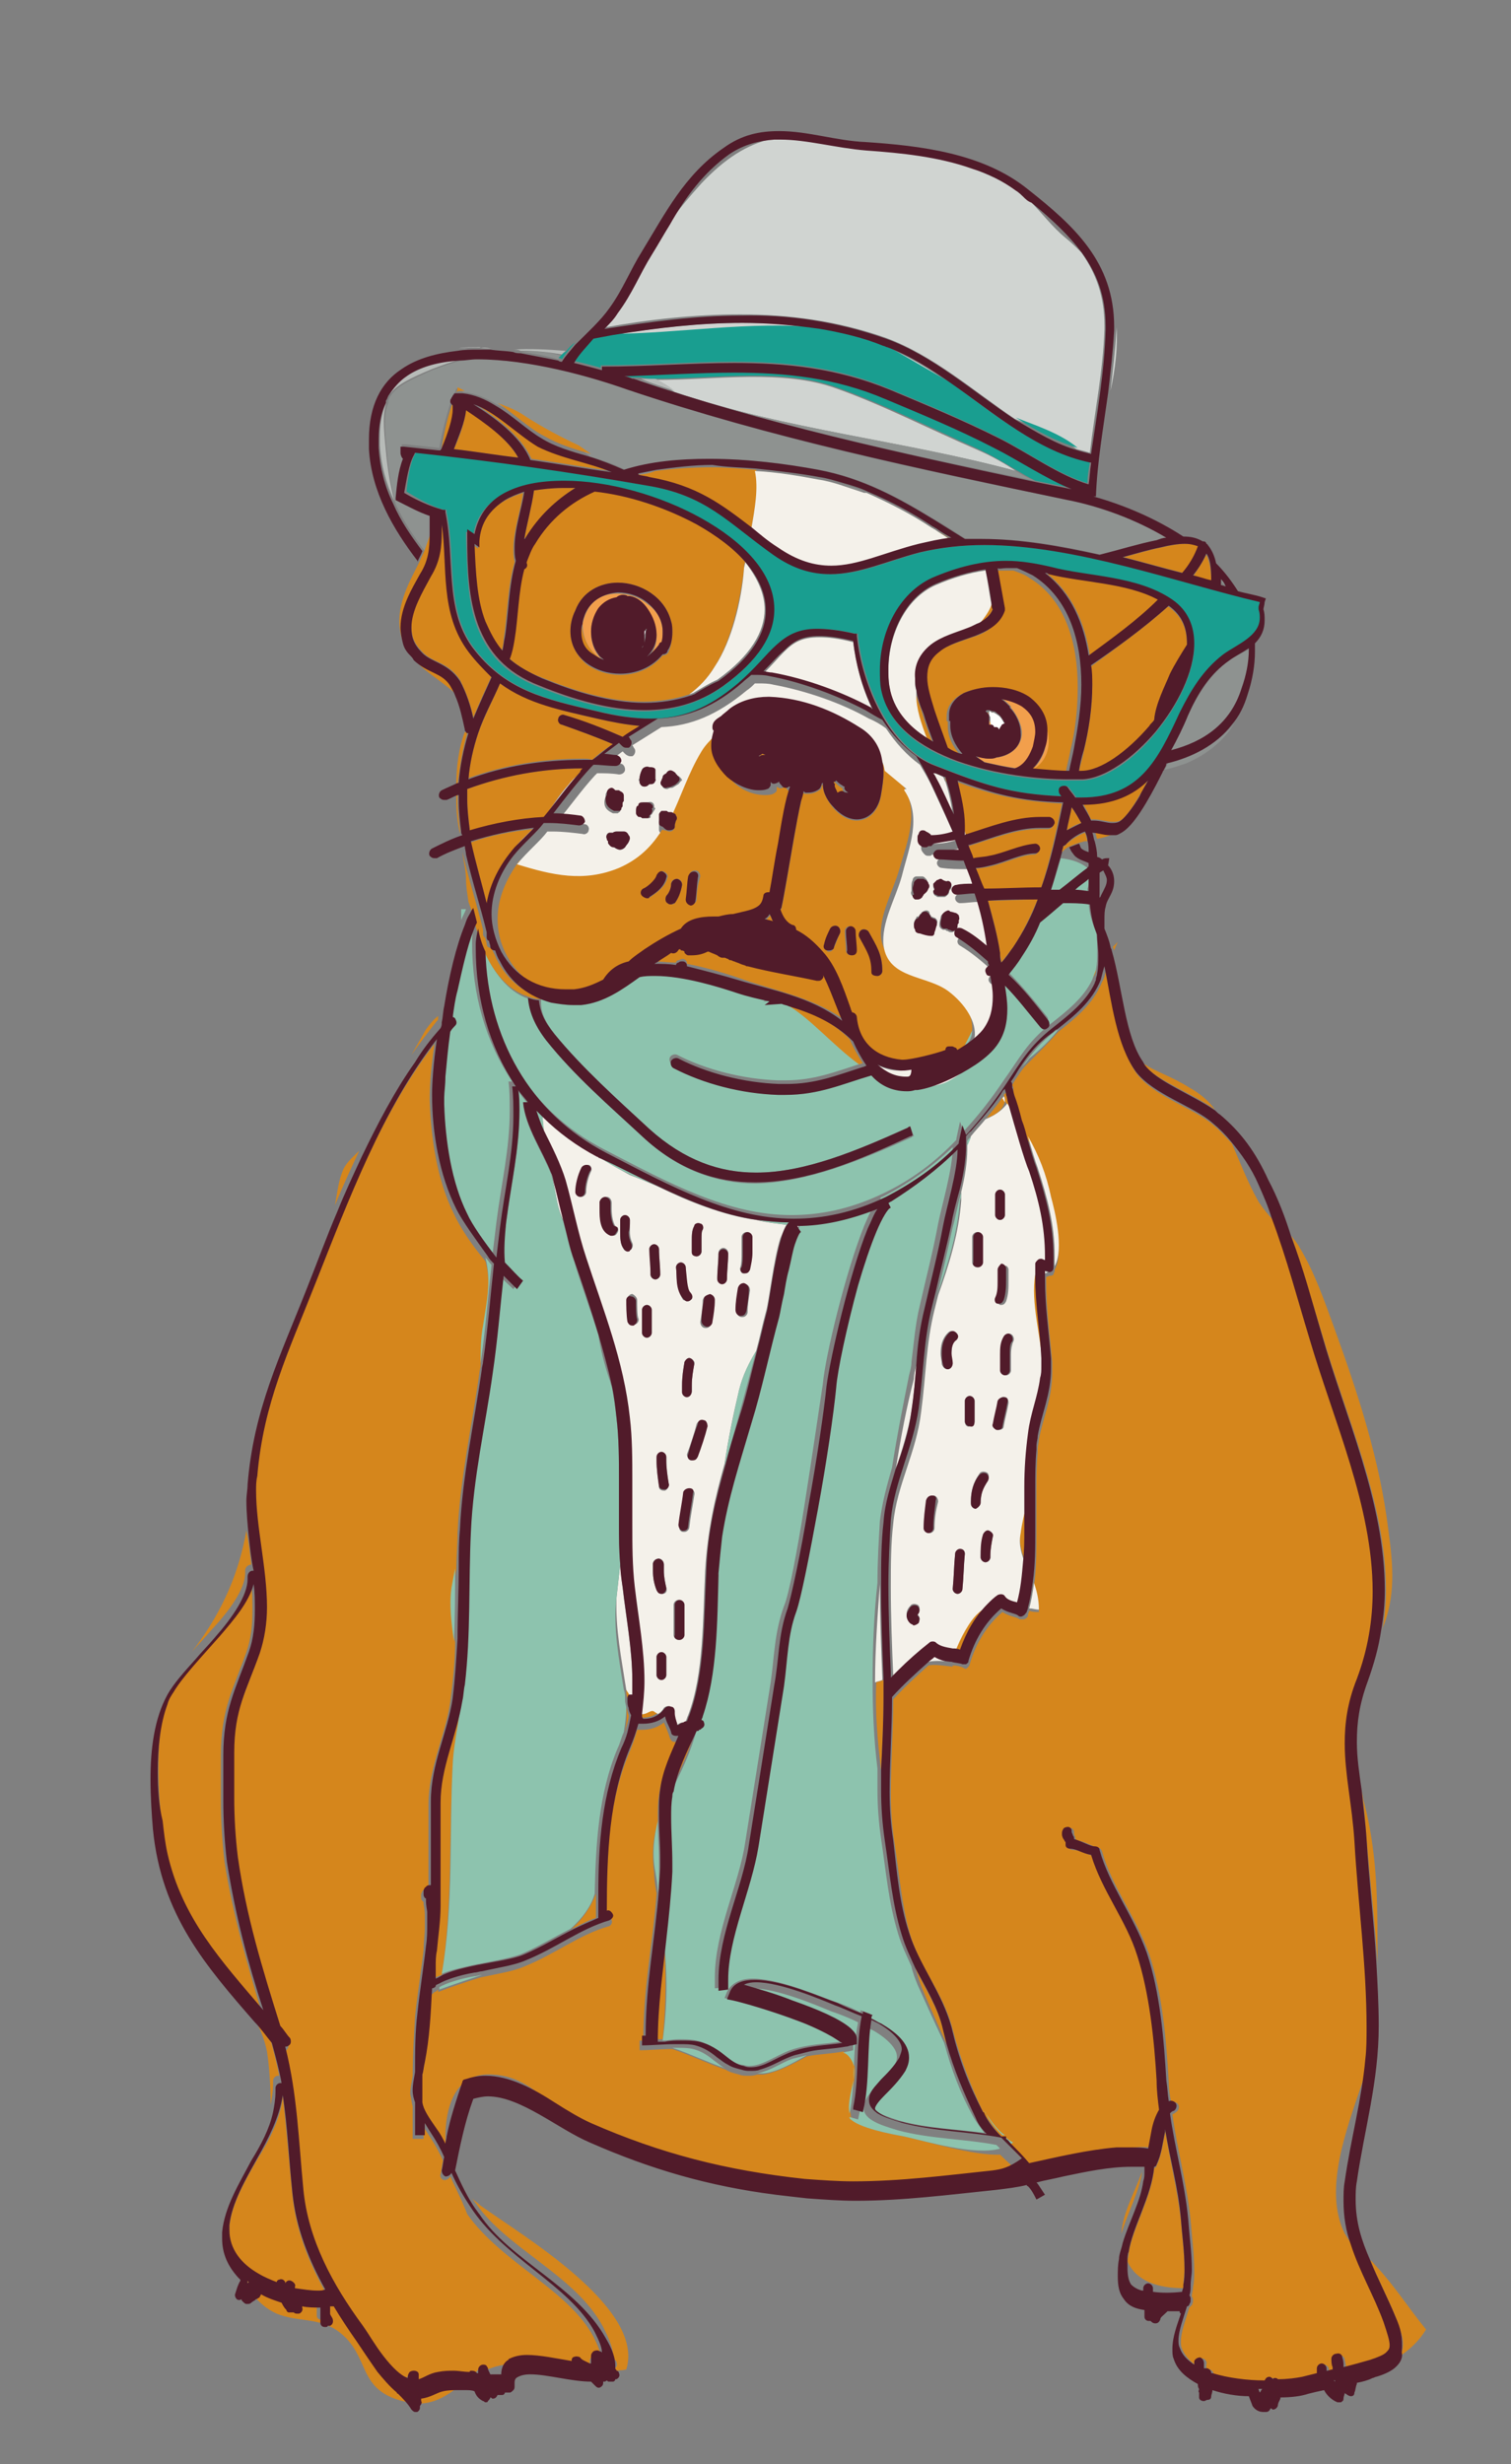 <svg version="1.2" baseProfile="tiny" xmlns="http://www.w3.org/2000/svg" viewBox="0 0 124.5 203"><rect x="0" y="0" width="124.5" height="203" fill="#808080" stroke="none"/><path fill="#D5861C" d="M54.7 159.6c-.3 2.7-.7 5.4-.7 8.4h.6c.3-2.8.3-5.6.1-8.4zm-1.9-18.4c0 .1.1.2.1.3.5 0 .9-.1 1.3-.4-.1-.1-.2-.1-.3-.2-.3-.1-.7.4-1.1.3zm32.6 37.9l2.1-.6c-.7.2-1.4.3-2.1.6 0-.1 0-.1 0 0zM78 168.4l-.3-1.2c-.4-1.8-1.5-3.4-2.3-5.1.2.5.3 1 .5 1.5.4 1 1.2 2.8 2.1 4.8zm-5.4-22.6c.1-2 .2-4 .2-6v-1.4c-.2.1-.4.1-.6.2-.1 2.4.1 4.8.4 7.2zm39.2 49.9c.4-.1.9-.3 1.3-.4-.4.1-.8.2-1.3.4zm-56.1-53.6c.1 0 .1 0 0 0v-.1.1z"/><path fill="#D5861C" d="M74.5 176c-1.1-.2-3.8-.7-4.3-1.5v-.1h-.1v-.2c-.3-1.2.7-3.3.2-4.3-.2-.4-.5-.7-.8-.9-1 .2-2 .2-3 .4-1.1.6-2.4 1.3-3.6 1.5h-.5c-.3.1-.5.1-.8.1-.2 0-.5 0-.7-.1-.4-.1-.8-.2-1.1-.4-1.5-.5-2.9-1.2-4.4-1.7-.9 0-1.8.1-2.7.1v-.8h.3c0-4.4.8-8.1 1.1-12.1-.1-.6-.2-1.1-.2-1.7-.2-1.6-.1-2.9.3-4.1v-.5c0-.6 0-1.2.1-1.8.2-1.6.8-3.1 1.5-4.4h-.2c-.2 0-.3-.1-.4-.3-.1-.4-.3-.8-.5-1.3-.5.4-1.1.6-1.8.6h-.4c-.2.7-.4 1.3-.7 2-1.7 4.1-1.9 8.7-1.9 13.4.2-.1.5.1.5.3.1.2-.1.5-.3.5-2.4.7-4.4 2.3-6.9 3.3-.9.4-2.2.6-3.6.9-1.3.4-2.5.8-3.5 1.2v-.2c-.1.1-.2.2-.3.2-.1.1-.2.2-.3.2-.1 2-.2 4.1-.6 6.1-.1.4-.1.7-.2 1v2.3c.2.5.6 1.1 1.2 2.2.2.4.5.8.7 1.2 0-.2.1-.4.1-.6v-.8c.1-2.5 1-5 3.9-4.8 2.1.1 3.6 1.3 5.1 2.7 1.1.7 2.1 1.3 3 1.7 5.7 2.5 11.1 3.9 17.6 4.6 1.3.1 2.6.2 4 .2 3.8 0 7.6-.5 11.5-.9.7-.1 1.3-.2 2-.3-.4-.5-.9-.9-1.4-1.4-2.1.1-6.1-1.1-7.9-1.5zm4.2-40c.2 0 .4.1.6.1.5-1.4 1.3-2.7 2.3-3.8-.3.1-.7.3-1 .5-.7.6-1.5 2-1.9 3.2zm5.8-7.3c.1-.9.1-1.7.1-2.6v-2.4c-.2.8-.4 1.6-.5 2.4-.2 1 .1 1.8.4 2.6zm-10.9 9.4v.3l.6-.6c-.1 0-.2.1-.3.1-.1.1-.2.1-.3.2zm43.9 53.8c-1.4-1.7-2.6-3.6-4.1-5.2-.2-.2-.3-.4-.5-.5.6 1.5 1.4 3 2.1 4.7.3.9.6 1.5.6 2.2 0 .4-.1.8-.4 1.1.9-.6 1.7-1.3 2.3-2.3zm-31.7-79.5v1.3c0-.3.1-.6.1-.9v-.7c-.2-2.3-.5-4.3-.5-6.7v-.4h-.1c-.5 2.1.3 5 .5 7.4zm-34.1 27.5c0-.1.1-.2.2-.3-.1-.1-.2-.3-.3-.4 0 .2 0 .5.1.7zm31.1-49.2c-.1-.1-.1-.2-.2-.3-.4.6-.9 1.2-1.3 1.7.9-.3 1.4-.8 1.5-1.4z"/><path fill="#D5861C" d="M95.1 175.5c.1-.6.3-1.2.6-1.6-.1-.8-.2-1.6-.2-2.4-.2-3.3-.5-7.2-1.6-10.3-1-2.9-2.9-5.3-3.8-8.3-.7-.2-1.2-.5-1.7-.5-.2 0-.3-.1-.4-.3v-.2c0-.1-.1-.1-.1-.2-.1-.1-.2-.3-.2-.5s0-.3.1-.4c.1-.2.3-.3.4-.2.2 0 .3.2.3.3v.1c0 .1 0 .2.1.3 0 .1 0 .2.1.3.7.1 1.3.5 1.7.6.2 0 .3.1.4.3.8 2.9 2.8 5.4 3.9 8.5 1.1 3.3 1.4 7.1 1.6 10.5 0 .6.1 1.2.2 1.7.2-.1.5 0 .6.2.1.2 0 .5-.2.6-.1.1-.2.1-.3.2.4 2.9 1.2 5.7 1.5 8.7.1 1.3.3 2.8.3 4.2 0 .4 0 .9-.1 1.3 0 .3-.1.5-.1.8.1.1.1.2.1.3 0 .1 0 .2-.1.4l-.2.2c-.3 1-.7 2-.7 2.8 0 .2 0 .4.1.6.2.5.6 1 1.2 1.4v-.3c0-.2.3-.4.5-.3.2 0 .4.3.3.5v.4h.3c.2.1.3.2.3.4h.1c1.3.4 2.8.6 4.3.6.1-.2.2-.3.4-.3.1 0 .3.1.3.2 0 0 .1 0 .2-.1.1 0 .2 0 .2.1.8 0 1.5-.1 2-.2l1.2-.3v-.4c0-.2.2-.4.4-.4s.4.2.4.4v.2c.2 0 .3-.1.5-.1v-.2c0-.2-.1-.4-.1-.7 0-.2.2-.4.4-.4s.4.1.5.3c0 .2.1.4.1.7v.1c.8-.2 1.6-.4 2.2-.6.7-.2 1.1-.4 1.3-.6.2-.2.3-.4.3-.6 0-.4-.2-1-.5-1.9-.8-2.2-2-4.2-2.7-6.4-.3-.3-.5-.7-.7-1-1.8-3.6.2-8.7 1.4-12.3.2-.6.4-1.3.5-1.9.1-.9.1-1.7.1-2.6 0-5.1-.7-10.1-1-15.3-.2-3.1-.8-5.5-.8-8.1 0-1.6.2-3.4 1-5.3.9-2.4 1.3-4.8 1.3-7.2 0-7-3.2-14.1-5.2-20.8-1-3.3-1.9-6.7-3.1-9.9-.5-.5-.9-1-1.3-1.6-.9-1.6-1.5-3.2-2.2-4.8-.5-.5-.9-1-1.5-1.5-1.6-1.4-4.8-2.3-6.3-4.2-1.6-2.2-1.9-5.8-2.6-8.7 0 .4-.1.8-.3 1.1-.7 1.8-2.2 3-3.6 4.1-.7.8-1.6 1.7-2.5 2.6-.2.2-.4.4-.6.7-.2.3-.5.7-.7 1.1.1.1.1.2.1.3v.2c0 .2.1.4.2.7.1.6.3 1.3.6 2 .1.4.2.8.4 1.3.9 1.5 1.5 3.1 1.9 5 .2 1.1 1.1 4.4.3 5.7v.1c0 .1-.1.2-.1.3-.1.1-.2.1-.3.1-.1 0-.2.1-.3.1v.4c0 2.3.3 4.3.5 6.6v.8c0 2.3-.8 3.9-1.1 5.6 0 .3-.1.5-.1.8v.3c-.1 1.1-.1 2.1-.1 3.2v3.5c0 1.4 0 2.8-.2 4.2.3.7.4 1.4.4 2.2-.3 0-.5 0-.8-.1 0 .1-.1.2-.1.4 0 .1-.1.2-.3.3H84c-.2-.2-.8-.2-1.4-.6-1.3 1.1-2.2 2.6-2.7 4.3 0 .1-.1.2-.2.3-.1.1-.2.1-.3 0-.2-.1-.5-.2-.9-.2v.1c-.9-.1-1.5-.2-2-.1-1 .9-2 1.8-2.9 2.8v.1c0 2.6-.2 5.2-.2 7.7 0 1.3.1 2.7.3 4 .4 2.6.6 5.2 1.3 7.6.8 2.7 2.8 4.9 3.5 7.8.7 2.6 1.5 4.7 2.6 7 .6.8 1.1 1.6 1.7 2.1h.2v.1c.2.2.4.3.5.4-.1.1-.1.1-.2.1.5.5 1 1 1.5 1.6 2.3-.5 4.8-1.2 7.2-1.3.8-.2 1.6-.4 2.7-.3v.4s.1 0 .1.1c.1-.8.2-1.4.3-1.9z"/><path fill="#D5861C" d="M82.9 90l-.2.2c.1.2.1.3.1.5.1.2.3.4.4.6-.1-.3-.1-.5-.2-.8 0-.1-.1-.3-.1-.5zm-25.8 52.5c-.7 1.7-1.6 3.3-1.9 5 .8-1.6 1.6-3.2 2.1-5.1-.1 0-.1.1-.2.1zm40.4 46v-.2c0-.4.1-.9.1-1.3 0-1.4-.2-2.7-.3-4.1-.3-2.6-.9-4.9-1.3-7.4v.2c-.2.9-.3 1.9-.7 2.7 0 .1-.1.2-.2.2-.2 2.4-1.8 5-2.1 7 0 .3-.1.5-.1.7.7 1.6 2.5 2.2 4.6 2.2zm12.3 7.6zm-27.9-16.5c-3.8.4-7.7.9-11.6.9-1.3 0-2.7-.1-4-.2-.9-.1-1.7-.2-2.6-.3.7.2 1.5.4 2.2.5 5.3 1.1 10.5.6 15.7-.6 1-.2 1.9-.4 2.9-.7 0 0 0-.1-.1-.1-.8.3-1.7.4-2.5.5zm-45.7 16.8c-.5.1-1 .5-1.8.6v.2c.1.2 0 .3-.1.4v.1c0 .1-.1.2-.1.3 1.7.1 2.8-.8 3.9-1.6h-.8c-.3-.1-.6-.1-1.1 0zM19.3 187c.1.1.1.2.2.3v-.1l-.2-.2zm13.1 9.5c-.6-.4-1.1-1-1.6-1.7-.7-.9-1.3-1.9-1.7-2.5-.7-.9-1.3-1.9-1.9-2.9h-.3v.6c0 .1.1.2.2.4s0 .5-.2.6h-.2c-.1 0-.1.1-.2.1s-.2 0-.3-.1c-.1-.1-.1-.2-.1-.3v-1.2c-.5 0-1 0-1.5-.1v.1c0 .2-.1.4-.3.5h-.1c-.1 0-.2-.1-.3-.1-.1.1-.2.1-.4 0-.1 0-.2-.1-.2-.2-.2-.2-.3-.4-.4-.6-.6-.2-1.2-.4-1.7-.7 0 .1-.1.2-.1.2s-.1 0-.1.1c-.1 0-.1.1-.2.1l-.1.1c.6.7 1.2 1.3 2.1 1.7 1.7.7 3.4.3 5 1.4 2.9 2.1 1.4 5 5.8 5.9h.2c-.4-.5-.7-.9-1.1-1.3-.3 0-.3-.1-.3-.1zm-19-45.4c.1.6.1 1.1.2 1.6 1.2 5.3 4.4 8.8 7.9 12.9-1.2-4.1-2.3-7.8-3-12.2-.2-1.7-.3-3.4-.3-5.1v-3.7c0-3.8 1-5.4 2.1-8.5.4-1.1.5-2.3.5-3.5 0-.7 0-1.4-.1-2.1-.4 1.5-1.5 2.9-2.8 4.3-1.5 1.7-3.2 3.3-3.8 4.6-.2.3-.3.7-.5 1-.8 3.4-.6 6.9-.2 10.7zm22.9-61.2c.1-.5.1-1.1.1-1.7-.1.7-.1 1.3-.1 1.7zm53.9-9.6c.1-.2.1-.3.1-.5-.1.3-.2.5-.3.8.1-.1.1-.2.2-.3zm-67.7 91.1c0-.2.2-.4.4-.4h.1c-.2-1.1-.5-2.2-.8-3.3-.5-.6-.9-1.1-1.4-1.7.6 1 1 2 1.2 3 .2 1.3.3 2.9.3 4.4.1-.6.2-1.1.2-1.7v-.3zm24.6-12.5c.7-.3 1.3-.7 2-.9v-2c-.4 1.1-1.1 2.1-2 2.9zm-11-75.2c-.4.3-.7.7-1 1.1l-1.2 2.1c.7-1 1.4-1.9 2.1-2.8.1 0 .1-.2.1-.4zm15.4 59c.1-.5.3-1 .3-1.4-.1-.2-.1-.4-.2-.6.1.7 0 1.3-.1 2zM38 138.9c-.1.4-.1.9-.2 1.3-.4 3-1.8 5.5-1.8 8.4v8.5c0 1.3-.1 2.5-.3 3.7 0 .4 0 .9-.1 1.3v1c.2-.2.5-.3.8-.4.9-5.7.6-11.5.9-17.2.1-2.4.8-4.4.7-6.6zm-17.8-9.3v-.2c0-.2.1-.4.4-.5h.1c-.1-.9-.2-1.9-.4-2.8-.6 3.4-1.9 6.5-4.2 9.6-.1.1-.2.3-.3.4.5-.6 1.1-1.2 1.6-1.8 1.5-1.6 2.8-3.4 2.8-4.7zm.3 58.4l-.1-.1v.2c0-.1.1-.1.1-.1zm29.2 3.7c.5 1 .8 1.7.8 2.3v.2c.1.1.1.1.1.2.1 0 .2.1.2.2.1.2 0 .5-.2.5h-.1c0 .1-.1.1-.2.2.4 0 .9 0 1.3-.1 1.6-5.1-8.7-11.1-12-13.5-.2-.2-.5-.4-.7-.6.1.1.2.3.3.4 2.6 3.8 8.2 5.9 10.5 10.2zm-26.4-19c-.2 1.9-1.1 3.6-2.1 5.2-1.1 1.9-2.1 3.7-2.3 5.5v.4c0 1.6 1 2.8 2.4 3.6.5.3 1 .5 1.5.7 0-.1.1-.2.2-.2.2-.1.5 0 .5.2v.1c.1-.2.3-.3.5-.2.2.1.3.3.3.5v.1c.6.1 1.3.2 1.9.2h.6c-1.4-2.5-2.4-5.1-2.7-7.9-.3-3-.5-5.6-.8-8.2zm90.2-11v-1.6c0-4.1-.1-7.7-1.1-11.6-.1-.3-.1-.6-.2-.9.2 1.2.3 2.6.4 4 .3 3.4.7 6.8.9 10.1zm-63.7 33.5c-.1.1-.2.1-.3.1h.5s-.1 0-.2-.1zM92.1 77.6l-.4.4c0 .1.1.2.1.3.1-.3.2-.5.3-.7zm.3 106.4c.5-1.7 1.5-3.5 1.7-5.1-.6 1.7-1.6 3.4-1.7 5.1zm21.8-53c0 1.1-.1 2.2-.3 3.3v-.1c1.1-2.7.9-5.2.5-8.1-.7-5.8-2.5-11.3-4.5-16.8-.8-2.2-1.6-4.5-2.8-6.5-.2-.4-.5-.7-.7-1 .9 2.7 1.7 5.4 2.5 8 2 6.9 5.3 14 5.3 21.2zM28.3 96.3c-.4.9-.5 1.9-.7 3 .6-1.5 1.3-3 2-4.5-.5.5-1 .9-1.3 1.5zm71.8-4.9c-.5-.7-1.2-1.3-2.1-1.8-1.6-1-2.8-1.3-3.8-2 0 .1.1.1.1.2 1.2 1.3 4 2.3 5.8 3.6z"/><path fill="#D5861C" d="M37.1 179.3c-.1.2-.3.3-.5.3s-.4-.3-.3-.5c.1-.4.1-.7.2-1.1-.3-.7-.7-1.4-1.1-2-.2-.3-.4-.6-.5-.8v1H34v-2.7c-.1-.3-.1-.6-.2-1 0-.4.1-.9.2-1.5 0-1.6.1-3.3.2-4.9.2-1.9.5-3.7.7-5.5 0-.6.1-1.2.1-1.8v-1c0-.1 0-.5-.1-.9v-.2c-.1-.1-.2-.2-.2-.3v-.3c0-.1 0-.1.1-.3 0 0 .1-.2.4-.2h.1v-6.9c0-3.1 1.4-5.7 1.8-8.5.2-1.6.4-3.3.4-4.9-.3-1.4-.4-2.9-.2-4.4.1-.5.2-1.1.3-1.6 0-1 .1-2 .1-3 .2-4.5 1.2-8.9 1.8-13.2 0-.2.1-.4.1-.6 0-1 .1-2.1.2-3.1.3-2.1.7-3.7.2-5.5-1.1-1.3-2.1-2.8-2.6-3.9-1.4-2.8-1.9-6.3-2-9.4v-.1c0-.9.1-2.6.4-4.5-4.5 5.8-7.3 13.3-10 20.1-2.2 5.7-4.3 9.9-4.8 15.9 0 .4-.1.8-.1 1.2 0 3 .9 6.4.9 9.6 0 1.3-.1 2.6-.6 3.8-1.1 3.2-2 4.7-2.1 8.2v3.7c0 1.7.1 3.3.3 4.9.8 5 2 9.1 3.5 13.9.3.3.5.6.8 1 .1.2.1.4-.1.6-.1.1-.2.1-.3.1 1 3.9 1.1 7.7 1.5 11.8.4 4 2.4 7.7 4.9 11.2.4.6 1 1.6 1.7 2.5.7.9 1.4 1.6 2 1.8 0-.1.1-.3.1-.4.1-.2.2-.3.4-.2.2 0 .3.2.4.3v.4c.5-.1.9-.4 1.6-.6.5-.1.9-.1 1.3-.1s.8 0 1.3.1c0-.1.1-.1.1-.1.2-.1.3 0 .4.1.1 0 .1-.1.2-.1v-.1c0-.2.1-.4.4-.4.1 0 .2 0 .3.1.5-.2 1-.4 1.7-.5h.2s.1 0 .1-.1c.4-.2.9-.3 1.4-.3 1.1 0 2.5.3 3.7.5 0-.1 0-.2.1-.3.1-.2.4-.2.6 0 .1.1.5.3.8.5h.1v-.6c0-.2.1-.3.2-.4.1-.1.3-.1.5 0 .1 0 .1.1.2.1 0-.4-.2-.9-.6-1.7-2.1-3.9-7.6-6.1-10.4-10.1-.5-1.3-1-2.2-1.4-3.1z"/><path fill="#F4F1EA" d="M65.5 100.9l.2.3c-.1 0-.3.4-.5 1s-.4 1.3-.5 2.1c-.1.7-.3 1.4-.4 2 .4-1.8.7-3.7 1.6-5.5-.2.1-.3.1-.4.1zm-13.9 38.3c.1.2.2.3.3.5h.2v-1.2c0-2.5-.5-5.1-.8-7.7-.1-.6-.1-1.3-.2-1.9l-.3 2.7c-.1 2.6.4 5 .8 7.6zm-1.1-25.1c-.3-1.4-.7-2.8-1.1-4.2l.9 3.6c.1.2.1.4.2.6z"/><path fill="#F4F1EA" d="M49.2 95.2c-1.7-.9-3.2-2-4.5-3.3 0 .4.1.9.1 1.3.6 1.3 1.3 2.6 1.7 3.9.6 2.2 1 4.3 1.7 6.4 1.4 4.3 3.1 8.5 3.6 13.2.2 1.7.2 3.5.2 5.2v3.6c0 1.7 0 3.5.2 5.1.3 2.6.8 5.2.8 7.8 0 .9-.1 1.8-.2 2.7v.1c.5.1.8-.4 1.1-.2.1.1.2.1.3.2.2-.1.4-.3.5-.5.1-.1.3-.2.5-.1s.3.2.3.4v.1c0 .4.1.6.2.9 0 0 .1 0 .1.1.1-.1.3-.2.4-.2.1 0 .2 0 .3-.1.1-.2.1-.3.2-.5 1.3-3.4 1.2-7.9 1.4-11.9.2-3.3.8-6 1.6-8.8.3-2 .7-4 1.2-6.1.3-1.2.8-2.2 1.4-3.2.3-1.1.5-2.1.8-3.2.3-1 .6-4.2 1.2-6.1.2-.4.3-.8.5-1.1-.8-.1-1.7-.2-2.5-.4-2.8-.4-5.5-1.5-8.2-2.8-.7-.3-1.4-.6-2.2-.9-.7-.4-1.7-.9-2.7-1.6zm7.6 30.6c0 .2-.2.4-.4.4h-.1c-.2 0-.4-.2-.3-.5.1-.9.3-1.8.4-2.7 0-.2.2-.4.5-.3.2 0 .4.2.3.5-.1.7-.3 1.7-.4 2.6zm.2-11.2c0 .2-.1.4-.4.5-.2 0-.4-.2-.4-.4v-.6c0-.7.1-1.3.2-1.9.1-.2.3-.4.5-.3.2.1.4.3.3.5-.1.5-.2 1.1-.2 1.7v.5zm1.2 2.9c-.3.8-.6 1.7-.8 2.5-.1.2-.2.3-.4.3h-.1c-.2-.1-.3-.3-.3-.5.3-.8.6-1.7.8-2.5.1-.2.3-.3.5-.3.3 0 .4.3.3.5zm2.8-13.1c.1-.3.1-.7.1-1.2v-1.3c0-.2.2-.4.4-.4s.4.2.4.4v1.3c0 .5 0 1-.2 1.4-.1.2-.2.3-.4.3h-.1c-.1 0-.3-.3-.2-.5zm-.1 1.8c0-.2.2-.4.5-.4.2 0 .4.2.4.5-.1.6-.2 1.2-.2 1.8 0 .2-.2.4-.4.4h-.1c-.2 0-.4-.2-.4-.5 0-.6.1-1.2.2-1.8zm-1.7-3c0-.2.2-.4.4-.4s.4.2.4.4c0 .7-.1 1.4-.1 2.1 0 .2-.2.4-.4.4s-.4-.2-.4-.4c0-.7.1-1.4.1-2.1zm-.8 3.5c.2 0 .4.2.4.5-.1.6-.2 1.2-.2 1.8 0 .2-.2.4-.4.4h-.1c-.2 0-.4-.2-.4-.5.1-.6.2-1.2.2-1.8.1-.3.3-.4.5-.4zm-1.2-5.7c.1-.2.3-.3.5-.2.2.1.3.3.2.5-.1.2-.1.5-.1.8v1c0 .2-.2.4-.4.4s-.4-.2-.4-.4v-1c0-.4 0-.8.2-1.1zm-1.5 3.4c0-.2.2-.4.4-.4s.4.2.4.4c0 .8 0 1.8.4 2.1.1.2.1.4 0 .6-.1.1-.2.1-.3.1-.1 0-.2-.1-.3-.1-.6-.9-.5-1.9-.6-2.7zm-.2 27.8c0-.2.2-.4.4-.4s.4.2.4.4v2.5c0 .2-.2.4-.4.4s-.4-.2-.4-.4v-2.5zm-6.8-35.7c-.2.4-.4 1.1-.4 1.7 0 .2-.2.4-.4.4s-.4-.2-.4-.4c0-.7.2-1.5.5-2 .1-.2.4-.3.6-.2.1.1.2.3.1.5zm2.2 5c-.1.2-.2.3-.4.3h-.1c-.5-.2-.7-.6-.8-1-.1-.4-.1-.9-.1-1.2V99c0-.2.2-.4.5-.4.2 0 .4.2.4.5v.5c0 .5.1 1.1.3 1.4 0 .1.1.1.1.1.1-.1.2.2.1.4zm2.9 27.9v-.6c0-.2.2-.4.5-.4.2 0 .4.2.4.5v.5c0 .5.1.9.2 1.4.1.2 0 .5-.3.5h-.1c-.2 0-.3-.1-.4-.3-.2-.5-.3-1-.3-1.6zm.7 9c-.2 0-.4-.2-.4-.4v-1.5c0-.2.2-.4.4-.4s.4.2.4.4v1.5c0 .2-.2.4-.4.4zm.4-18.3v.3c0 .6.1 1.3.2 1.9 0 .2-.1.4-.3.5h-.1c-.2 0-.4-.1-.4-.3-.1-.7-.2-1.4-.2-2.1v-.3c0-.2.2-.4.4-.4s.4.1.4.4zm-1.4-17.2c0-.2.2-.4.4-.4s.4.2.4.4c0 .7.1 1.4.1 2.1 0 .2-.2.4-.4.4s-.4-.2-.4-.4c0-.7 0-1.4-.1-2.1zm-.6 5c0-.2.2-.4.4-.4s.4.2.4.4v1.9c0 .2-.2.4-.4.4s-.4-.2-.4-.4v-1.9zm-.4-.8c0 .4 0 1.3.1 1.5.1.2-.1.5-.3.5h-.1c-.2 0-.3-.1-.4-.3-.1-.5-.1-1.4-.1-1.8 0-.2.2-.4.4-.4.2.1.4.3.4.5zm-.6-4.1c-.1.1-.2.1-.2.1-.1 0-.3-.1-.3-.2-.3-.4-.3-.9-.3-1.4v-1c0-.2.2-.4.4-.4s.4.2.4.4v1c0 .4.1.7.2.9.1.2 0 .5-.2.6zm20.8 35.4v-.2c-.1-2.4-.2-4.9-.2-7.4v-.3c-.2 2.7-.4 5.4-.4 8.1.2-.1.4-.1.6-.2zm13.4-33.7v.2c.1 0 .2-.1.3-.1-.1 0-.2 0-.3-.1zm-7.7 32.2v-.1c-.4-.1-.9-.2-1.4-.4-.2.1-.4.3-.6.5.6-.1 1.1-.1 2 0zm6.8-6.5c-.1.7-.2 1.4-.4 2.1.3 0 .5.1.8.1 0-.9-.2-1.6-.4-2.2zm-11.4-9.3c.5-1.6 1-3.1 1.3-4.8.2-1.3.3-2.6.4-3.8-.1.4-.2.7-.2 1.1-.6 2.3-1.1 4.9-1.5 7.5zm12.8-22.5c-.4-1.9-1-3.4-1.9-5 .3 1.1.6 2.1.8 2.6.8 2.5 1.4 4.6 1.4 7.3v.8c.8-1.4 0-4.6-.3-5.7zm-3.9-8.3c0 .1-.1.1-.1.2.1.1.1.2.2.3 0-.2 0-.4-.1-.5zm2.8 28.8z"/><path fill="#F4F1EA" d="M58.9 129.5v.2l.3-3.3c-.1 1-.3 2-.3 3.1zM45.6 97.3c-.1-.2-.1-.5-.2-.7.4 1.3.4 2.7 1 3.9-.2-1.1-.5-2.2-.8-3.2zm35.6-5.1c-.4.5-.8.9-1.2 1.4-.1.3-.2.5-.3.7v.4c0 1-.2 2.3-.5 3.5v.7c-.2 2.7-1 5.3-1.9 7.8l-.3 1.2c-.7 2.8-.7 5.4-1.1 8.4-.4 3.4-2 6-2.3 9.2-.2 1.7-.2 3.5-.2 5.3 0 2.4.1 4.9.2 7.3.1 0 .2-.1.3-.1.1 0 .2-.1.3-.1.8-.8 1.7-1.6 2.6-2.3.1-.1.4-.1.5 0 .3.3.8.4 1.4.5.4-1.1 1.2-2.6 1.9-3.2.3-.3.6-.4 1-.5.3-.3.5-.5.8-.7.2-.1.4-.1.6.1.2.3.6.4 1 .5.3-1.1.4-2.3.5-3.4-.3-.8-.6-1.6-.4-2.6.1-.8.3-1.6.5-2.4v-1.1c0-1.5 0-2.9.3-4.4.3-1.7.8-3 1-4.6v-1.3c-.1-2.3-1-5.2-.6-7.5h.1v-.7c0-.1.1-.2.2-.3.1-.1.2-.1.3-.1.1 0 .2.1.3.1v-.3c0-2.5-.5-4.6-1.3-7-.3-.9-1-3.4-1.5-5.2-.1-.2-.3-.4-.4-.6-.3.4-.8.9-1.8 1.3zm-5.5 41.4c-.1.1-.2.2-.4.2-.1 0-.1 0-.2-.1-.2-.1-.4-.4-.4-.7 0-.3.1-.5.3-.7.1-.2.4-.2.6-.1.2.1.2.4.1.6-.1.1-.1.2-.1.2.2.2.2.4.1.6zm1.3-7.7c0 .2-.2.4-.4.4s-.4-.2-.4-.4c0-.9.1-1.5.2-2.3 0-.2.2-.4.5-.4.2 0 .4.2.4.5-.2.8-.3 1.4-.3 2.2zm5-27.5c0-.2.2-.4.4-.4s.4.2.4.4v1.7c0 .2-.2.4-.4.4s-.4-.2-.4-.4v-1.7zm-1.9 3.5c0-.2.2-.4.4-.4s.4.2.4.4v2.1c0 .2-.2.4-.4.4s-.4-.2-.4-.4v-2.1zm-2 10.9c-.3 0-.4-.2-.5-.4 0-.3-.1-.6-.1-.9 0-.6.1-1.2.6-1.7.2-.2.4-.2.6 0 .2.2.2.4 0 .6-.2.2-.3.6-.3 1.1 0 .3 0 .5.1.8 0 .2-.2.4-.4.5zm1.2 18.1c0 .2-.2.4-.4.4s-.4-.2-.4-.4c.1-1 .1-1.9.2-2.9 0-.2.2-.4.4-.4s.4.2.4.4c-.1 1-.1 2-.2 2.9zm.2-13.8v-1.7c0-.2.2-.4.4-.4s.4.2.4.4v1.7c0 .2-.2.4-.4.4-.2.1-.4-.1-.4-.4zm.9 7.1c-.2 0-.4-.2-.4-.4v-.2c0-.8.2-1.5.7-2.2.1-.2.4-.2.6-.1.2.1.2.4.1.6-.4.5-.5 1-.6 1.7v.1c0 .3-.2.5-.4.5zm1.4 2.4c-.1.6-.2 1-.2 1.6v.1c0 .2-.2.4-.4.4s-.4-.2-.4-.4v-.1c0-.7.1-1.2.2-1.8.1-.2.3-.4.5-.3.2.1.4.3.3.5zm1.3-11c-.1.6-.3 1.3-.4 1.9 0 .2-.2.3-.4.3h-.1c-.2-.1-.4-.3-.3-.5.1-.6.3-1.3.4-1.9.1-.2.3-.4.5-.3.2 0 .3.2.3.5zm.2-5.7c.2.1.3.4.2.6-.1.2-.2.6-.2 1.1v1.3c0 .2-.2.4-.4.4s-.4-.2-.4-.4v-1.3c0-.5 0-1 .3-1.5 0-.2.3-.3.5-.2zm-.2-5.3c0 .1 0 .1 0 0v.9c0 .6 0 1.1-.2 1.7-.1.2-.2.3-.4.3h-.1c-.2-.1-.3-.3-.2-.5.2-.4.2-.9.2-1.4v-.9c0-.2.2-.4.4-.4.1-.1.3.1.3.3zm-25.6 37c.1-.1.1-.2.1-.3-.1.1-.1.2-.1.3z"/><path fill="#D0D4D1" d="M40.5 28.7c-.9-.1-1.8-.1-2.7 0 .5-.1 1.1-.1 1.7-.1.3.1.6.1 1 .1zm51 3.5c.4-1.8.6-3.6.5-5.3v.1c-.1 1.8-.3 3.5-.5 5.2zM89.9 38c-.1 0-.1 0 0 0-.1 0 0 .1 0 .1V38zM67.5 27.1c-2.1-.4-4.3-.5-6.4-.5-3.5 0-7 .4-10.7 1 5.3 0 11.6-1.1 17.1-.5zm1.4 4.9c-4.4-1.6-9.9-.7-14.9-.7.6.3 1.1.7 1.6 1 9.1 3.1 18.9 4 28.1 6.5-.9-.6-1.9-1.2-3.3-1.8-3.7-1.6-7.8-3.7-11.5-5zm9.4-.4c-1.7-1.2-3.5-2.3-5.3-3l.6.3c1.6.9 3.2 1.8 4.7 2.7z"/><path fill="#D0D4D1" d="M57.8 15.1c-1 1.1-1.9 2.2-2.7 3.3-.5.8-1 1.6-1.5 2.5-.9 1.5-1.6 3.2-2.8 4.8-.3.4-.7.8-1.1 1.3 3.8-.7 7.6-1.1 11.3-1.1 3.9 0 7.9.5 11.9 1.9 3.9 1.4 7.3 4.4 10.7 6.7 1.5.6 3.7 1.4 5.1 2.5.4.1.8.2 1.1.3.4-3.4 1.1-6.8 1.2-10.2v-.3c0-2.4-.7-4.3-1.9-6-.4-.4-.8-.8-1.3-1.2-1.1-.9-1.9-2-2.9-3-.2-.2-.4-.4-.7-.5-.2-.2-.4-.3-.6-.5-.1-.1-.3-.2-.4-.3-.8-.5-2-1-3.2-1.5-2.8-.9-5.9-1.3-8.7-1.5-2.5-.2-4.9-.9-7.1-.9h-.5c-2.2.5-4 1.7-5.9 3.7z"/><path fill="#B7BBB8" d="M46.3 29.2l.3-.3c-1.4-.1-2.8-.2-4.3-.1.2 0 .4 0 .6.1 1.2 0 2.3.1 3.4.3zM34.5 46c0 .1 0 .1 0 0 0 .1 0 .1 0 0 0 .1 0 .1 0 0zm1.1-15.6c.8-.3 1.6-.6 2.4-.8-1.7.1-3.2.6-4.4 1.3-.6.4-1.1.9-1.5 1.6.6-.8 1.6-1.3 3.5-2.1zm17.2.8c.9.4 1.9.7 2.8 1-.5-.4-1-.7-1.6-1h-1.2zM31.9 33c-.4.8-.6 1.8-.6 3v.7c.1 1.6.5 3.1 1.2 4.6-.4-1.5-.6-3-.7-4.1-.2-2-.3-3.2.1-4.2zm0-.1z"/><path fill="#8E9290" d="M96.3 62.7c-.1.2-.1.3-.2.5 0 0-.1.1-.1.2.5-.1 1.1-.3 1.7-.5 1.9-.8 3.2-2 4-3.3-1.3 1.6-3.2 2.6-5.4 3.1zM83.7 38.8c-9.2-2.5-19-3.4-28.1-6.5-.9-.3-1.9-.7-2.8-1h-.7.1c10.8 3.6 21.8 6 33.1 8.3-.6-.2-1.1-.5-1.6-.8zm17.4 9.4c-.1-.2-.3-.4-.4-.6v.4c.1.1.2.2.4.2zm-4.2 8.4c0-.1.1-.2.1-.2s-.1.1-.1.2zm6-3.1c-.6.3-1.2.6-1.6.9-1.6 1.2-2.6 2.8-3.4 4.5-.5 1-.9 2-1.4 2.9 2.7-.7 4.9-2.2 5.8-5.1.4-1.1.6-2.2.6-3.2zM42.9 29c1.1.1 2.1.3 3.1.6l.3-.3c-1.1-.3-2.2-.4-3.4-.3zm9.6 10.1c.5 0 1-.1 1.5-.3l-1.5.3zm18.9 1.5c-.6-.3-1.3-.5-2-.7.7.3 1.3.5 1.8.6.1 0 .1.1.2.1z"/><path fill="#8E9290" d="M35.5 42.3c-.9-.3-1.8-.8-2.6-1.2l-.2-.1v-.2c.1-1 .2-2.3.6-3.2-.2-.1-.3-.3-.2-.5v-.5h.3c.9.1 1.9.2 2.8.3.2-1.3.6-2.7 1-4 0-.1 0-.2.1-.3 0-.1 0-.1.1-.2l.1-.1c0-.1.1-.2.1-.3l.6.3c1 .1 1.9.5 2.7 1 .8.3 1.5.6 2.3 1.1 1.4.9 3 1.7 4.4 2.5.3.2.7.4 1 .7 1 .3 2 .6 2.9 1.1 2.2-.6 4.6-.9 7-.9 3.2 0 6.3.4 9 .9 3.7.7 6.6 2.3 9.7 4.2.9.5 1.6 1 2.4 1.5H81c3.1 0 6.4.5 9.7 1.3 1.6-.4 3.1-.9 4.7-1.2.3-.1.6-.1.8-.2-2.5-1.5-5.5-2.5-8.1-3.1-12.4-2.5-24.3-5-36.3-9.1-3.1-1.1-8.2-2.5-12.4-2.5-.5 0-1 0-1.4.1-.8.2-1.6.5-2.4.8-1.8.8-2.9 1.3-3.4 2.1-.1.1-.1.2-.2.4v.2c-.4.9-.3 2.2-.1 4.2.1 1.1.3 2.6.7 4.1.6 1.4 1.5 2.7 2.4 3.9.2-.5.5-1.1.6-1.7 0-.5 0-1-.1-1.4z"/><path fill="#199E90" d="M88.8 36.9c-1.4-1.2-3.6-1.9-5.1-2.5 1.7 1.1 3.4 2 5.1 2.5zm-42.5-7.7l-.3.3c.1 0 .2 0 .3.1.3-.5.7-.9 1.1-1.4-.3.2-.6.5-.8.8-.1 0-.2.1-.3.2zm7.7 2c5 0 10.5-.9 14.9.7 3.7 1.3 7.9 3.4 11.5 5 1.3.6 2.3 1.2 3.3 1.8.5.3 1 .6 1.6.9l3 .6c-2.2-.9-4.4-2.4-6.4-3.4-2.9-1.5-5.9-2.7-8.9-4-4.2-1.8-8.3-2.2-12.5-2.2-2.9 0-6 .2-9.1.3.2.1.5.2.7.2h.7c.4.1.8.1 1.2.1z"/><path fill="#199E90" d="M49.5 30.1c3.8 0 7.4-.3 10.9-.3 4.3 0 8.5.4 12.8 2.2 3.1 1.3 6 2.5 9 4 2.4 1.2 5 3.1 7.4 3.8 0-.6.1-1.1.2-1.7l-.1-.1c-4.3-.9-7.8-3.9-11.4-6.5-1.6-.9-3.1-1.8-4.7-2.7l-.6-.3c-.1 0-.2-.1-.3-.1-1.8-.6-3.5-1.1-5.2-1.4-5.5-.6-11.8.5-17.1.5-.5.1-1 .2-1.6.3-.6.6-1.2 1.3-1.6 1.9.8.2 1.6.4 2.3.6v-.2z"/><path fill="#8DC3AE" d="M90.6 73.8c0-.2-.1-.4-.1-.6v.8c.1-.1.1-.1.1-.2zM45.7 85.2c2.2 2.8 5.1 5.3 7.8 7.8 2.8 2.6 5.8 3.6 8.8 3.6 4 0 8.3-1.8 12.5-3.7.1 0 .1 0 .2-.1l.3.8c-.1 0-.1 0-.2.1-4.2 1.9-8.6 3.7-12.8 3.8-3.2 0-6.4-1.1-9.3-3.8-2.6-2.5-5.6-5-7.9-7.9-1-1.3-1.4-2.4-1.5-3.5-.2-.1-.3-.1-.5-.2-1.5-.7-2.6-2.3-3.3-4 .1 7.1 3.6 13.3 10 16.6 5.4 2.8 10.2 5.4 15.4 5.4 2.4 0 4.9-.5 7.6-1.8 2.3-1.1 4.3-2.6 6-4.4v-.1l.3-1.4.3.8c1.2-1.3 2.3-2.7 3.3-4.2 1.3-1.8 1.9-3.1 3.8-4.6 1.4-1.1 2.8-2.2 3.5-3.7.1-.3.2-.5.3-.8.1-.5.1-.9.1-1.5 0-.5 0-1.1-.1-1.7-.4-.9-.6-1.7-.6-2.5h-.1c-.7 0-1.4-.1-2.1-.1-.7.6-1.4 1.2-1.9 1.6-.4 1-.9 1.9-1.5 2.8-.3.5-.7 1-1.1 1.5 1.2 1.2 2.2 2.4 3.3 3.8.1.2.1.4-.1.6-.1.1-.2.1-.3.1-.1 0-.3-.1-.3-.2-1-1.3-1.9-2.4-2.9-3.4.1.6.2 1.3.2 1.9 0 1.1-.2 2.3-1 3.2-.4.5-1 1-1.6 1.4-.6.6-1.3 1.2-2.2 1.7-.6.3-1.7.5-2.8.4-.2 0-.5.1-.7.1-1.2 0-2.2-.5-2.9-1.3-2.4.7-4.3 1.6-7.1 1.6H64c-3-.1-6.2-.9-8.6-2.2-.2-.1-.3-.4-.2-.6.1-.2.4-.3.6-.2 2.3 1.2 5.4 2 8.3 2.1h.6c2.4 0 4.1-.7 6.3-1.4-2.2-1.6-4.2-3.9-6.1-5-.2-.1-.4-.1-.6-.2l-1.4.1.4-.3c-.9-.2-1.8-.5-2.7-.7-1.5-.4-4.4-1.4-6.7-1.4-.5 0-.9 0-1.3.1-1.4 1.1-2.9 2.2-4.8 2.3h-.7c-.6 0-1.2-.1-1.8-.2-.2 0-.5 0-.7-.1-.1 1.1.2 1.8 1.1 3zM38 74.9v.9c.1-.3.3-.6.4-.9H38z"/><path fill="#8DC3AE" d="M38.7 76.3c-.5 1.3-.9 3-1.3 4.9-.1.7-.3 1.5-.4 2.2.1 0 .2 0 .2.1.2.2.2.4 0 .6-.2.2-.3.3-.4.5-.2 1.4-.3 2.6-.4 3.7 0 .6-.1 1.1-.1 1.7v.6c0 3 .6 6.4 1.9 9 .5.9 1.4 2.4 2.4 3.6.1-.8.2-1.7.3-2.5.4-3.2 1.1-6 1.1-9.2 0-.8 0-1.6-.1-2.4h.3c-2.2-3.3-3.3-7.2-3.3-11.4v-.3c0-.4.1-.8.2-1.3 0-.1-.1-.3-.1-.4-.1.1-.2.4-.3.6zm51-3.9c-.3.3-.7.5-1.1.8l-.1.1c.4 0 .8 0 1.1.1v-.2c.1-.2.1-.5.1-.8zm-3.1.9h.7c.8-.6 1.6-1.3 2.3-1.8-.5-.4-1.2-.7-2.2-.8-.2.8-.5 1.7-.8 2.6zm-6.5 11.6c-.3.6-.7 1.2-1.1 1.7.8-.5 1.1-1.1 1.1-1.7zm7.2-.2c-.1.1-.2.2-.3.2-1.3 1-2 1.9-2.8 3 .2-.2.4-.4.6-.7 1-.8 1.8-1.6 2.5-2.5zM74.5 176c1.8.4 5.8 1.6 7.9 1l-.3-.3c-2.6-.5-5.5-.5-8.1-1.2-1-.3-1.6-.5-2.1-.8-.5-.3-.8-.7-.7-1.1 0-.7.5-1.2 1-1.7.5-.6 1.1-1.2 1.5-1.8.2-.3.2-.5.2-.7 0-.6-.7-1.4-1.9-2.1l-.6-.3c-.4 2.3-.1 5.1-.7 7.6l-.7-.2v.1c.7.8 3.4 1.3 4.5 1.5zm-34.7-66.8c-.2 1-.2 2.1-.2 3.1.4-2.7.6-5.4.9-8.1-.2-.2-.3-.4-.5-.6.5 2 .1 3.6-.2 5.6zm30.4 60.6c.6 1-.5 3.1-.2 4.3.5-2.3.2-5 .7-7.5-.8-.4-1.6-.7-2.2-.9-1.2-.5-4.5-1.9-6.5-1.9-.4 0-.7.1-1 .2 1 .3 2.5.7 4 1.3 1.9.7 3.9 1.5 4.8 2.3.3.2.5.5.5.9v.4l-.4.1c-.2 0-.3.1-.5.1.3 0 .6.3.8.7zm-30.5-7.1c-.2 0-.4.1-.6.1-1.2.2-2.4.6-2.9.9v.2c1.1-.4 2.3-.8 3.5-1.2zm14.3-8.5c.1.6.2 1.1.2 1.7.1-.6.1-1.2.1-1.9v-.7c0-1.1-.1-2.2-.1-3.3-.3 1.3-.5 2.7-.2 4.2zm28.9 21.9v.1c.1.1.2.3.4.4.1 0 .1-.1.2-.1-.2-.1-.4-.2-.6-.4zm-45.5-40.9c.1-2 .1-4 .1-6-.1.5-.2 1.1-.3 1.6-.2 1.5 0 2.9.2 4.4z"/><path fill="#8DC3AE" d="M66.5 169.3l-1.2.3c-.9.3-1.8 1-2.9 1.2h.5c1.2-.1 2.5-.9 3.6-1.5zm14.6 4.6s0 .1.1.1c.3.7.8 1.3 1.4 1.9h.2c-.6-.4-1.1-1.1-1.7-2zm-22.2-4.1c-.5-.4-1-.8-1.8-1-.4-.1-.8-.1-1.3-.1h-.4c1.5.5 2.9 1.2 4.4 1.7-.3-.1-.6-.4-.9-.6zm-16.1-64.3l-.5.7c-.3-.3-.7-.6-1.1-1.1-.3 2.7-.5 5.3-.9 8-.6 4.4-1.6 8.7-1.8 13.1-.2 4.2-.1 8.4-.5 12.6.1 2.2-.6 4.3-.7 6.6-.3 5.7.1 11.5-.9 17.2.7-.3 1.6-.5 2.5-.7 1.5-.3 3.2-.6 4-.9 1.4-.6 2.7-1.4 4.1-2.1.9-.8 1.7-1.8 2-2.9.1-4.1.3-8.2 1.9-12 .2-.4.3-.9.5-1.3.1-.7.2-1.3.2-2 0-.2-.1-.4-.1-.6v-.2c0-.2 0-.5-.1-.7-.4-2.6-.9-5-.6-7.6l.3-2.7c-.1-1.1-.1-2.2-.1-3.3V122c0-1.7 0-3.5-.2-5.1-.1-.9-.2-1.8-.4-2.7-.1-.2-.1-.4-.2-.6-.4-1.2-.7-2.4-.9-3.6-.6-2-1.4-4.1-2-6.1-.4-1.1-.6-2.2-.9-3.3-.6-1.3-.6-2.6-1-3.9-.7-1.8-2.1-3.8-2.3-5.8h.4c-.3-.3-.5-.6-.8-1 0 .6.1 1.1.1 1.6 0 3.3-.7 6.1-1.1 9.3-.2 1.1-.3 2.2-.4 3.3.6.6 1.1 1.1 1.5 1.4zm36.4-7.3c-.3 1.1-.5 2.2-.7 2.9-.4 1.8-.8 3.7-1.3 5.6.9-2.5 1.7-5.1 1.9-7.8.1-.2.1-.5.1-.7zM65 100.7c-.9 0-1.7-.1-2.6-.2.8.2 1.6.3 2.5.4 0-.1 0-.1.1-.2zm-5.3 20c.4-1.2.7-2.4 1.1-3.8.5-1.8 1-3.7 1.5-5.6-.6 1-1.1 2-1.4 3.2-.5 2.2-.9 4.1-1.2 6.2z"/><path fill="#8DC3AE" d="M73.1 99.3c-.1 0-.7.8-1.2 2s-1 2.8-1.5 4.4c-.9 3.3-1.7 6.9-1.8 8.4-.2 2.1-.8 6.1-1.5 10-.7 3.8-1.3 7.4-1.8 8.5-.7 2-.7 3.9-1 6.1l-2.1 13.2c-.6 3.6-2.5 7.5-2.5 11v.8l-.8.1v-.9c0-3.8 2-7.7 2.5-11.1l2.1-13.2c.3-2.1.3-4.1 1.1-6.3.4-.9 1.1-4.6 1.7-8.4.6-3.8 1.2-7.9 1.5-9.9.2-2.3 1.9-9.3 3.4-13 .3-.7.5-1.2.8-1.6-2.3 1-4.5 1.4-6.6 1.4l.1.2h.4c-.9 1.8-1.2 3.6-1.6 5.5-.1.8-.3 1.5-.4 1.9-.8 2.9-1.4 5.9-2.3 8.8-1 3.4-1.9 6.1-2.4 9.3l-.3 3.3c-.2 3.7-.1 8-1.3 11.6v.3c.1 0 .2.1.2.2.1.2 0 .5-.2.5-.1 0-.1 0-.2.1-.5 1.9-1.3 3.5-2.1 5.1 0 .1-.1.3-.1.4-.1.5-.1 1.1-.1 1.7 0 1.2.1 2.5.1 3.8v.7c-.1 1.9-.3 3.7-.5 5.6.3 2.8.3 5.5-.1 8.3.4 0 .9-.1 1.3-.1.5 0 1 0 1.5.1.9.2 1.6.7 2.1 1.1.5.4 1 .8 1.6.9.2 0 .4.1.6.1 1.1 0 2.1-.8 3.4-1.3 1.4-.5 2.8-.5 4.1-.7-.2-.2-.5-.3-.8-.5-.7-.4-1.8-.9-2.8-1.3-2.1-.8-4.5-1.5-5.4-1.7l-.5-.1.2-.5c.4-.8 1.2-1.1 2.1-1.1 2.3 0 5.6 1.5 6.8 1.9.6.2 1.4.5 2.1.9v-.2l.8.3c0 .1-.1.2-.1.3.3.1.5.3.8.4 1.2.7 2.3 1.6 2.3 2.8 0 .4-.1.7-.3 1.1-.5.8-1.1 1.4-1.7 2-.5.5-.8 1-.8 1.1 0 .1 0 .2.4.4.3.2.9.4 1.8.7 2.2.6 4.6.7 7 1-.3-.4-.6-.8-.9-1.3-1.1-2-1.8-3.9-2.4-6.1-.9-1.9-1.7-3.7-2.2-4.8-.2-.5-.4-1-.5-1.5-.4-.9-.8-1.7-1.1-2.7-.8-2.6-1-5.2-1.4-7.8-.2-1.4-.3-2.7-.3-4.1v-1.7c-.3-2.4-.4-4.8-.4-7.2 0-2.7.1-5.4.4-8.1 0-1.7.1-3.4.2-5.1.2-1.6.6-3 1-4.4.4-2.6.9-5.1 1.4-7.6.1-.4.2-.7.2-1.1.2-1.5.3-3.1.7-4.7.5-2.2 1.1-4.5 1.5-6.7.3-1.5 1.2-4.5 1.2-6.3-1.7 1.6-3.6 3-5.8 4.1-.1 0-.1.1-.2.1l.6.6zm6.6-5.3v.4c.1-.2.2-.5.3-.7-.1 0-.2.1-.3.3zm-35.6-2.7c.1.6.4 1.2.7 1.8 0-.4-.1-.8-.1-1.3-.3-.2-.4-.3-.6-.5zm7.9 5.5c.7.3 1.4.6 2.2.9l-4.8-2.4c-.1 0-.1-.1-.2-.1 1 .7 2 1.2 2.8 1.6z"/><path fill="#511B2A" d="M45 85.7c2.3 2.9 5.2 5.4 7.9 7.9 3 2.8 6.1 3.8 9.3 3.8 4.3 0 8.6-1.8 12.8-3.8.1 0 .1 0 .2-.1l-.2-.7c-.1 0-.1 0-.2.1-4.2 1.9-8.5 3.7-12.5 3.7-3 0-5.9-1-8.8-3.6-2.7-2.5-5.5-5-7.8-7.8-.9-1.1-1.2-1.9-1.3-2.8-.3 0-.6-.1-.9-.2.1 1.1.5 2.2 1.5 3.5z"/><path fill="#D5861C" d="M38.5 60.4c-.1 0-.1-.1-.2-.1-.5 1.3-.7 2.9-.7 4.3h.1c.2-1.5.4-2.9.8-4.2zm-4.3-6c-.1-.1-.2-.2-.3-.4.2.2.3.4.5.6.6.7 2.1 1.6 3.2 2.6-.1-.3-.3-.5-.4-.8-.7-1-1.8-.9-3-2zm14.6 8.2c.5-.5 1.1-.9 1.7-1.3-1.4-.6-2.8-1.1-4.2-1.6-.2-.1-.3-.3-.3-.5.1-.2.3-.3.5-.3 1.6.5 3.2 1.1 4.8 1.8.5-.3 1-.6 1.4-.9-1.1-.1-2.2-.3-3.5-.6-3.1-.7-5.7-1.3-8-2.9-.6 1.4-1.3 2.7-1.8 4.1-.4 1.2-.7 2.5-.8 3.7 3-1.1 6.2-1.6 9.4-1.6.3 0 .6 0 .8.1zm39.5 3.9c-.1.6-.3 1.3-.4 1.9.4-.3.8-.5 1.2-.6-.2-.4-.5-.8-.8-1.3z"/><path fill="#D5861C" d="M39 59.1c.5-1.2 1-2.3 1.5-3.4-.7-.6-1.3-1.3-1.9-2.1-2.3-3.2-1.7-7-2.2-10.5v.6c0 1.2-.2 2.5-.9 3.7-.8 1.3-1.7 2.8-1.6 4.2 0 .8.2 1.4.9 2.1.8.9 2.1.8 3.1 2.3.5 1 .9 2.1 1.1 3.1zm7.8 5.6c.3-.4.7-.7 1-1.1.1-.1.2-.2.2-.3-3.3 0-6.5.6-9.5 1.7v.9c0 .8.1 1.6.2 2.4v.2c1.9-.6 4-1 6.1-1.1.7-.9 1.2-1.9 2-2.7zm31.1-.7c-.1 0-.1 0 0 0 0 .1.1.2.1.4-.1-.1-.1-.3-.1-.4zm-40 4.4c-.1-.8-.2-1.7-.2-2.5v-.5h-.1v.6c0 .9.1 1.8.3 2.7v-.3zm49.9 1.2c0 .1-.1.1-.2.1 0 .2-.1.3-.1.5.2-.2.4-.4.7-.5.2-.1.5-.2.8-.3.1 0 .3-.1.4-.1h.2c-.1-.3-.1-.5-.2-.7-.6.2-1.3.7-1.6 1z"/><path fill="#D5861C" d="M34.8 47.1c.7-1.1.8-2.1.8-3.3v-.2c-.2.6-.4 1.1-.6 1.7-.1.3-.3.6-.4.9l-.6 1.2c-1 2-1.5 3.8-.7 5.7-.2-.4-.2-.9-.2-1.3-.1-1.8.9-3.4 1.7-4.7zm23 14.2c-1.1 1.8-1.7 3.8-2.6 5.6.1 0 .2 0 .3.1.1 0 .2.1.2.2.1.1.1.2 0 .4 0 0-.1.3-.1.4v.1c0 .2-.2.4-.4.4s-.3-.1-.4-.1c-.1 0-.2 0-.2-.1-.8 1.2-1.8 2.2-3.4 2.9-2.9 1.2-5.5.7-8.4-.3-1.1 1.5-1.8 3.1-1.8 4.8 0 1 .2 2 .8 3.1 1.1 2 3 3.1 5.3 3.1h.7c.8-.1 1.6-.4 2.4-.8.5-.8 1.2-1.2 2.1-1.5.4-.3.8-.7 1.3-1 .9-.7 1.9-1.3 3-1.7.6-.8 1.6-1 2.7-1h.4c.4-.1.8-.1 1.2-.2.8-.2 1.4-.3 1.8-.5.4-.2.6-.4.7-1 0-.2.2-.3.4-.3h.1c.2-.9.4-2.4.7-4 .3-1.8.7-3.7 1-4.7h-.1c-.2.1-.4 0-.6-.1-.1-.1-.1-.2-.2-.3-.1 0-.1.1-.2.1-.2.1-.4 0-.5-.1v.3c0 .1-.1.2-.3.3-.2.1-.5.1-.7.1-.9 0-1.9-.4-2.6-1.1-.7-.6-1.3-1.5-1.3-2.5v-.1c0-.4.1-.8.2-1.2 0-.1-.1-.2-.1-.3-.7.1-1.1.5-1.4 1zm-2.5 11.5c0-.2.2-.4.5-.4.2 0 .4.2.4.5-.1.5-.3 1.1-.6 1.5-.1.1-.2.1-.3.1-.1 0-.2 0-.3-.1-.2-.1-.2-.4-.1-.6.2-.2.4-.6.4-1zm-2.2.4c.3-.1 1-.7 1.1-1.1.1-.2.3-.4.5-.3.2.1.4.3.3.5-.2.9-1.2 1.4-1.4 1.6-.1 0-.1.1-.2.1s-.3-.1-.4-.2c-.2-.2-.1-.5.1-.6zm4.3.9c0 .2-.2.4-.4.4s-.4-.2-.4-.5c.1-.6.1-1.2.2-1.9 0-.2.2-.4.5-.4.2 0 .4.2.4.5-.2.7-.3 1.3-.3 1.9zm11.9-8.8c.2.1.3.1.4.1-.2-.1-.3-.3-.3-.5-.1 0-.1 0-.2-.1-.2-.1-.3-.3-.5-.4 0 0-.1 0-.2.1 0 .1-.1.1-.1.2 0 .2.1.5.2.7.4-.1.6-.1.7-.1zm-6.4-3.1h.2c-.1 0-.2-.1-.3-.1-.1.1-.2.1-.2.2h.1c0-.1.1-.1.2-.1zm27.3 6.2c.1.2.1.5.2.7.6-.1 1.2-.3 1.7-.6h-.5c-.5.1-1 0-1.4-.1zm3.7-2.9c.3-.4.5-.9.7-1.3-1.3 1.2-2.9 2-5.3 2h-.1c.3.4.5.9.7 1.3h.2c.6 0 1.1.2 1.6.2.2 0 .4 0 .6-.1.3-.1 1-1 1.6-2.1zM49.7 54.4c-1.1-.6-1.7-1.8-1.8-3 0 .2-.1.4-.1.6 0 .9.4 1.5 1 2 .3.2.7.4 1 .5l-.1-.1zm25.7 2.8c0 1.1.4 2.3.9 3.6.2.1.3.2.5.3-.3-.8-.6-1.6-.8-2.3-.2-.7-.5-1.3-.6-2v.4zm-35.5-5.9c.3.9.7 1.7 1.4 2.4.1-.3.2-.7.2-1.1.3-1.8.3-4.2.9-6.3-.1-.4-.1-.7-.1-1.1 0-1.5.6-3.1.8-4.6-.6.2-1.1.4-1.6.7-1.2.7-1.9 1.8-2.1 3.4v.5l-.4-.3c.2 2.3.3 4.5.9 6.4zm41.9-1.1c0-.1 0-.3-.1-.4-.2.5-.6 1.1-1 1.6.5-.4.9-.7 1.1-1.2zm-42.7-17c1.6 1.1 3.8 2.6 4.7 4.6 2.2.3 4.4.7 6.6 1h.1c-1.9-.7-4.1-1.1-6-2.2-1.9-1-3.6-2.8-5.4-3.4zM37.4 37c1.8.2 3.5.5 5.3.7-.9-1.6-2.9-3-4.3-4-.1 1.1-.5 2.2-1 3.3zm5.8 7.4s0-.1.1-.1c1.1-1.7 2.5-3.1 4.1-4.1h-1.1c-.8 0-1.6.1-2.3.2-.2 1.4-.6 2.8-.8 4z"/><path fill="#D5861C" d="M48.9 40.4c-2 1-3.7 2.4-4.9 4.3-.3.5-.5 1-.7 1.5v.1c.1.2 0 .4-.2.5-.5 1.9-.5 4-.8 5.8-.1.6-.2 1.1-.4 1.6.7.6 1.6 1.2 2.7 1.6 2.7 1.1 5.6 2 8.4 2 1.3 0 2.6-.2 3.8-.6.8-.6 1.5-1.3 2.1-2.3 1.4-2.2 2.1-5.5 2.4-8 0-.2 0-.4.1-.6-1-1.2-2.4-2.3-4.1-3.2-2.5-1.3-5.5-2.3-8.4-2.7zm6.2 13.3c-.1.2-.3.3-.5.3-.9 1.1-2.2 1.6-3.5 1.6-1 0-2-.3-2.8-.9-.8-.7-1.3-1.6-1.3-2.7 0-.5.1-1.1.4-1.7.6-1.6 2.1-2.3 3.5-2.3 1.9 0 3.9 1.2 4.4 3.2.1.3.1.6.1.9 0 .5-.1 1.1-.3 1.6zM36.6 36.9c0-.1.1-.1.1-.2.5-1.2.9-2.4.9-3.2v-.3c-.1-.1-.2-.2-.2-.3-.5 1.3-.8 2.7-1 4h.2zm46 13.3v.2c-.4 1.2-1.5 1.8-2.5 2.1-1.1.4-2.2.7-2.9 1.3-.8.7-1 1.3-1 2.1s.3 1.7.6 2.7c.3.9.7 2 1.1 3.1.4.2.8.3 1.1.5h.1c-.6-.7-1-1.5-1-2.3v-.4s0-.1-.1-.1V59c0-.8.5-1.4 1.2-1.8.7-.4 1.5-.5 2.4-.5 1 0 2.1.3 3 .8.9.6 1.5 1.5 1.5 2.7.3 1.2 0 2.5-1.3 3.3 1.1.1 2.1.2 3 .2.1-.6.3-1.3.4-1.9.4-1.6.6-3.4.6-5.2 0-3.6-1-7.2-4-9-.4-.3-.8-.4-1.3-.6h-1.8c.5 1 .7 2.1.9 3.2zm3.9-2.9c-.1 0-.2 0-.3-.1 2.1 1.6 3.2 4.1 3.6 6.8 1.8-1.3 4-2.9 5.7-4.6-2.6-1.4-6.2-1.4-9-2.1zm-43.2-13c-.7-.5-1.5-.8-2.3-1.1 1.4.9 2.6 2.1 3.8 2.7 1.2.7 2.5 1.1 3.9 1.5-.3-.2-.7-.5-1-.7-1.5-.7-3-1.5-4.4-2.4zm-5.7-2c.1 0 .1-.1.2-.1h.5l-.6-.3c0 .2 0 .3-.1.4zm59.9 14.9c.5-.7 1-1.4 1.3-2.2-.3-.1-.6-.2-1.1-.2-.5 0-1.2.1-2 .3-1 .2-2 .5-3.1.8 1.6.4 3.3.9 4.9 1.3zM54 38.8c-.5.2-1 .3-1.5.3v.1c.3.1.6.1.9.2 4 .7 6 2.3 8.5 4.2.3-1.7.6-3.4.4-4.9-1.2-.1-2.4-.2-3.7-.2-1.5 0-3.1.1-4.6.3zm24.3 5.6c-.4-.3-.9-.5-1.3-.8.4.3.8.5 1.3.8zm-7.2 43.2c-.4-.6-.8-1.3-1.1-2-1.5-1.5-3.3-2.3-5.3-2.9 1.9 1 3.9 3.4 6.1 5 .1-.1.2-.1.3-.1zm16.4-21.4c-3.6-.2-5.7-.7-8.7-1.8.4 1.3.6 2.5.6 3.7v.2c.1.2.1.4.2.5 1.9-.6 3.9-1.4 6-1.4h.8c.2 0 .4.2.4.5 0 .2-.2.4-.5.4h-.7c-1.9 0-3.8.8-5.8 1.4.1.4.2.7.3 1.1.4 0 .9-.1 1.3-.2 1.2-.3 2.5-.9 3.8-1 .2 0 .4.2.4.4s-.2.4-.4.4c-1 0-2.3.7-3.7 1-.4.1-.8.1-1.2.2.2.6.5 1.2.7 1.9 1.5-.1 3.1-.1 4.7-.1.8-2.4 1.3-4.8 1.8-7.2zM69.4 83.9c-.5-1.5-1-2.9-1.7-4 0 .1 0 .2.1.2 0 .1 0 .3-.1.4-.1.1-.2.1-.3.1h-.1c-1.8-.4-3.9-.6-5.7-1.2h-.1c-.2-.1-.4-.1-.5-.2-.1 0-.3-.1-.5-.2-.1 0-.2 0-.3-.1-.1 0-.1-.1-.2-.1s-.2-.1-.3-.1h-.2c-.2 0-.3 0-.4-.2-.3-.1-.5-.2-.7-.3h-.1c-.4.2-.9.3-1.3.3h-.3c-.1 0-.2-.1-.3-.2v-.1c-.1 0-.2 0-.3-.1 0 0-.1 0-.1-.1-.1.1-.2.1-.2.2-.1.2-.3.2-.5.1-.4.2-.8.5-1.2.8-.1 0-.1.1-.2.1.6 0 1.2.1 1.8.1 0-.1.1-.2.2-.2s.2-.1.3-.1c.1 0 .2 0 .3.1.1.1.1.2.1.3 1.6.3 3.2.8 4.1 1.1 3 1.1 6.1 1.6 8.7 3.4zm16.1-9.8c-1.4 0-2.7.1-4.1.1.4 1.4.8 2.9 1 4.3 0 .3.1.5.1.8.3-.4.7-.9 1-1.3.8-1.2 1.4-2.5 2-3.9z"/><path fill="#D5861C" d="M80.1 84.9c.1-1.3-.8-2.8-2.1-3.8-1.8-1.4-5-1.1-5.4-3.8-.2-1.9 1-3.9 1.5-5.7.7-2.4 1.7-4.8.2-7.1 0-.1.1-.1.2-.1l-1.8-1.5c0 .3.1.5.1.8 0 .6-.1 1.2-.2 1.8-.2 1.3-1 2.1-2 2.1-.7 0-1.4-.4-2-1.1-.3-.4-.8-1.1-.8-1.8v-.1s0 .1-.1.1c0 .2 0 .3-.2.4-.4.3-.8.3-1.1.3-.1 0-.2 0-.2-.1-.1.2-.2.5-.2.8-.2.8-.4 1.9-.6 3.1-.4 2.3-.8 4.7-1 5.6 0 .1-.1.1-.1.2.2.6.5 1.2 1 1.3.2.1.3.3.3.4.8.4 1.5 1 2.2 1.8 1 1.2 1.6 2.9 2.3 4.7 0 .1.1.2.1.3.2 0 .4.2.4.4.2 2.1 1.7 3.3 3.7 3.5h.1c.7 0 2.8-.5 3.5-.8l.3-.3h.2c.1 0 .1 0 .3.1.1.1.2.2.2.3 0 .1 0 .2-.1.2.1-.1.3-.2.4-.2l.9-1.8zm-12.2-7.1c.2-.5.3-.9.5-1.3.1-.2.4-.3.6-.2.2.1.3.4.2.6-.2.4-.3.8-.5 1.2-.1.2-.2.3-.4.3h-.1c-.2-.2-.3-.4-.3-.6zm1.8.5c0-.5-.1-1.1-.1-1.6 0-.2.2-.4.4-.4s.4.2.4.4c0 .5.1 1.1.1 1.6 0 .2-.2.4-.4.4s-.4-.2-.4-.4zm1.1-1.1c-.1-.2 0-.5.2-.6.2-.1.5 0 .6.2.6 1.2 1.1 1.8 1.1 3.2 0 .2-.2.4-.4.4s-.4-.2-.4-.4c-.1-1.2-.4-1.6-1.1-2.8zm-6.9-.3c.2.1.4.2.6.2.4.2.7.4 1.1.6-.5-.4-1.1-.6-1.7-.8zm-.2-1c-.1-.2-.2-.3-.2-.5l-.4.4c.2 0 .4.1.6.1zm34.6-28.4c.5.1 1 .3 1.5.4v-.1c0-1-.2-1.7-.4-2.1-.3.6-.7 1.2-1.1 1.8zM39 75.6c0 .1.1.3.1.4.2.7.4 1.3.6 1.9.7 1.8 1.8 3.3 3.3 4 .2.1.3.1.5.2.3.1.6.2.9.2.2 0 .5.1.7.1-1.8-.5-3.3-1.6-4.2-3.4-.1-.3-.3-.6-.4-.9-.2 0-.4-.1-.4-.3 0-.2-.1-.3-.1-.5-.1-.1-.2-.2-.2-.3v-.4c-.5-2.1-1.2-4.2-1.7-6.4.1.8.3 1.5.3 2.3 0 .5.1 1.1.2 1.8.2.5.3.9.4 1.3z"/><path fill="#D5861C" d="M40.1 74.5c.3-1.7 1.1-3.3 2.3-4.6.4-.6 1-1.1 1.5-1.6-1.7.2-3.5.5-5.1 1.1.4 1.7.9 3.4 1.3 5.1zm49.8-19.6c0 .5.1 1.1.1 1.6 0 1.9-.3 3.7-.7 5.4-.1.6-.3 1.1-.4 1.7h.2c1.6-.1 3.8-1.6 5.6-3.7.1-.2.3-.3.4-.5.1-1.3.9-2.9 1.3-3.8.4-.8.9-1.6 1.4-2.4v-.1c0-1.3-.4-2.3-1.5-3.1h-.1c-2 1.8-4.4 3.5-6.3 4.9z"/><path fill="#F29F4C" d="M52.8 53.4c0-.1.1-.1.1-.2h-.1v.2z"/><path fill="#F29F4C" d="M49.7 54.4c-.2-.1-.3-.3-.4-.4-.4-.5-.6-1.2-.6-1.9s.2-1.4.6-1.9c.3-.4.8-.8 1.5-.9.2-.1.3-.2.5-.2.1 0 .3 0 .4.1h.2c.7 0 1.1.5 1.5 1.1.4.6.7 1.3.7 2.1 0 .7-.2 1.3-.8 1.8.4-.2.7-.6 1-1l.2-.2c.1-.3.1-.6.1-.9 0-1-.5-1.8-1.2-2.3-.7-.6-1.6-.9-2.5-.9-1.2 0-2.2.5-2.7 1.8-.1.3-.2.6-.2.8 0 1 .5 2.2 1.7 2.9zm5.7-2.3c0-.3 0-.6-.1-.9.1.3.1.6.1.9zm30.9 8.1s0 .1 0 0c0 .5-.1 1-.2 1.5-.2.7-.6 1.3-1 1.7 1.2-.7 1.5-2 1.2-3.2zm-4.6-.4c-.1-.2-.1-.3-.2-.5v.5h.2z"/><path fill="#F29F4C" d="M85.2 61.5c.1-.4.2-.8.2-1.2 0-1-.4-1.6-1.1-2.1-.5-.3-1.1-.5-1.7-.6.2.1.4.3.6.5l.1.1v.1c.5.6.9 1.4.9 2.1 0 .9-.7 1.8-2 2-.2 0-.4.1-.6.1-.4 0-.8-.1-1.1-.2.2.2.4.4.7.5.9.2 1.8.4 2.7.5.5-.2 1-.7 1.3-1.8zM82 58.8c-.1-.1-.3-.1-.4-.1l.1.1h.3zm-.5-.1c-.1 0-.1 0 0 0h-.1l-.1.1c.1 0 .2.1.2.2-.1-.2-.1-.3 0-.3z"/><path fill="#F4F1EA" d="M78.1 89.1c.9-.5 1.6-1 2.2-1.7-1.5 1-3.4 1.8-4.8 2.1h-.2c1.2.1 2.2-.1 2.8-.4zm3.2-3.6c.6-.8.8-1.7.8-2.7 0-.6-.1-1.1-.2-1.7-.1 0-.2 0-.3-.1-.2-.2-.2-.4 0-.6l.2-.2c0-.1 0-.2-.1-.3-.8-.7-1.6-1.4-2.6-2-.2-.1-.3-.4-.1-.6.1-.2.4-.3.6-.1.7.5 1.4.9 2 1.4-.2-1.4-.6-2.8-1-4.3-.5 0-1 .1-1.5.1-.2 0-.4-.2-.4-.4s.2-.4.4-.4c.4 0 .9 0 1.3-.1-.2-.6-.4-1.3-.7-1.9h-.1c-.7 0-1.3 0-2-.1-.2 0-.4-.2-.4-.4s.2-.4.4-.4h1.7c-.1-.3-.2-.6-.3-.8-.6.2-1.2.3-1.8.3l-.1.1-.1.1h-.2c-.1.1-.1.1-.2.1h-.1c-.1 0-.2 0-.3-.1-.1-.1-.3-.3-.3-.5v-.2c0-.1 0-.2.1-.3 0-.2.1-.3.3-.3.1 0 .2 0 .3.1.1 0 .1 0 .2.1.1 0 .1.1.2.2.6 0 1.2-.1 1.8-.3-.7-1.6-1.4-3.1-2.1-4.6-.3-.6-.6-1.1-.9-1.6-1.1-.8-2-1.8-2.8-3-.4-.3-.9-.6-1.4-.8-2.3-1.3-5.2-2.3-7.9-2.8-.4-.1-.8-.1-1.2-.1h-.3c-.2.2-.4.4-.7.6-2.4 2-4.6 2.9-7 3l-2.4 1.5c.1.1.1.2.2.3.1.2 0 .5-.2.6h-.2c-.1 0-.3-.1-.4-.2l-.2-.2-1.2.9c.3 0 .7 0 1 .1.2 0 .4.2.4.5 0 .2-.2.4-.5.4-.6-.1-1.2-.1-1.8-.1l-.2.2c-1.1 1.2-2 2.5-3.1 3.8.8 0 1.5.1 2.3.2.2 0 .4.3.3.5 0 .2-.3.4-.5.3-.8-.1-1.6-.2-2.5-.2h-.4c-.3.4-.7.8-1.1 1.2-.5.5-1 1-1.4 1.5 2.9.9 5.5 1.5 8.4.3 1.6-.7 2.6-1.7 3.4-2.9-.1-.1-.1-.2-.1-.3v-.6c0-.1.1-.3.2-.3.1-.1.2-.1.3 0h.1c.1 0 .1 0 .2.1h.1c.9-1.8 1.5-3.8 2.6-5.6.3-.5.7-.9 1.1-1.3 0-.5.4-.7.7-.9.2-.2.4-.4.7-.6.9-.7 2-1 3.2-1h.1c2.7 0 5.2 1.1 7.4 2.5 1.2.7 1.7 1.8 1.9 2.9l1.8 1.5c-.1 0-.2 0-.2.1 1.5 2.2.4 4.7-.2 7.1-.5 1.8-1.7 3.8-1.5 5.7.4 2.8 3.6 2.4 5.4 3.8 1.3 1 2.3 2.5 2.1 3.8-.1.6-.4 1.3-1.1 1.7-.1.1-.2.2-.4.2-.2-.4-.2-.4-.3-.4-.1 0-.1.1-.2.1-.1.1-.2.1-.4.2-.3.1-.7.2-1.2.4-.9.2-1.9.5-2.5.5h-.1c-.7 0-1.3-.2-1.9-.5.6.7 1.4 1 2.4 1 .2 0 .5 0 .7-.1 1.8-.2 4.9-1.7 6-3.1zM49.9 65.6v-.1c0-.2.2-.4.4-.4.1 0 .3.1.3.2h.3c.1 0 .2.1.3.2.1.1.1.2.1.3v.4s0 .1-.1.2v.2c0 .1 0 .1-.1.2 0 .1-.1.1-.2.2h-.4c-.4-.2-.7-.4-.7-.9 0-.3.1-.4.1-.5zm1.6 4.2c-.1.1-.2.2-.4.2s-.4-.1-.5-.2c-.1 0-.2-.1-.3-.1-.1-.1-.2-.2-.2-.3v-.1c0-.1-.1-.1-.1-.2-.1-.2 0-.5.2-.5h.3c.1-.1.2-.1.4-.1h.5c.1 0 .2.1.3.2.1.1.1.2.1.3 0 .4-.2.6-.3.8zm2.2-2.7c-.1 0-.1.1-.1.1v.1s0 .1-.1.1H53c-.1 0-.1 0-.2-.1h-.1l-.1-.1c-.1-.1-.1-.1-.1-.2v-.2c0-.1 0-.3.1-.4 0 0 0-.1.1-.1 0 0 0-.1.3-.2h.4c.2-.1.5 0 .5.3v.1l.1.1c-.1.2-.2.3-.3.5zm.2-2.6c-.1.1-.2.1-.3.1h-.1c-.1.1-.2.2-.4.2s-.3-.1-.4-.3v-.1c-.1-.1-.1-.2 0-.3 0-.2.1-.5.2-.7.1-.2.4-.3.6-.2h.1c.4.1.3.2.4.2v.8s.1 0-.1.3zm2 .1c-.2.1-.3.2-.5.3-.2 0-.2 0-.4.1h-.1c-.1 0-.3-.1-.3-.2-.1-.1-.1-.3 0-.4 0-.1 0-.2.1-.3 0-.1.1-.2.3-.3.1-.2.3-.2.5-.2.1 0 .2.1.3.3.1 0 .2.1.2.1.1.1.2.2.2.3-.1 0-.2.2-.3.3zm22.3 10.6c.1 0 .4.1.4.1.1 0 .2.1.3.2.1.1.1.3 0 .4v.2c0 .1 0 .1-.1.2v.1c0 .2-.2.4-.4.4-.1 0-.2 0-.3-.1-.1 0-.1 0-.2-.1h-.2c-.2-.1-.3-.2-.3-.4 0-.3.1-.5.1-.6 0-.2.2-.4.5-.4h.2zm-1.4.4zM75.1 73c0-.1 0-.3.1-.5 0-.2.2-.3.3-.3h.5c.1 0 .2.1.2.1l.1.1s.1.1.1.2c.1.1.1.3 0 .4-.2.3-.3.4-.4.5 0 .1 0 .1-.1.2s-.2.2-.4.2h-.2c-.2-.1-.3-.3-.2-.5V73zm2.1-.4c.1-.1.2-.1.3-.1.2 0 .2.1.2.1.1 0 .2.1.3.1.2 0 .4.1.4.3 0 .2-.1.3-.2.4v.1s0 .1-.1.2-.2.2-.3.2h-.5s-.1 0-.2-.1c-.1 0-.2-.2-.2-.3 0-.1 0-.2.1-.2-.1-.1-.1-.3-.1-.4.1-.2.2-.3.3-.3zm-1.8 3.9l-.1-.4c0-.2.1-.3.2-.5 0-.1.1-.1.2-.1 0-.1.1-.1.1-.2.1 0 .1-.1.1-.1.1-.1.3-.2.4-.2.2 0 .3.1.3.3l.1.1v.1c.1 0 .2.1.3.1.2.1.3.3.2.5-.1.2-.1.4-.2.6 0 .1-.1.2-.2.3h-.1c-.3 0-.7-.1-.9-.2-.2.1-.4 0-.4-.3zm-33-6.6c.3-.4.7-.8 1.1-1.1l.5-.5h-.1c-.5.5-1.1 1-1.5 1.6zm4.4-5.2c-.8.9-1.3 1.8-2 2.7 1-1.2 1.9-2.5 3-3.7-.4.3-.7.6-1 1zm32.6 4.1s0 .1 0 0c0 .1.1 0 .2 0-.1-.2-.1-.4-.2-.5v.5zm-2.9 1.5h-.1zm3.3-.7h-.1c.1.4.3.7.4 1.1-.1-.3-.2-.7-.3-1.1zm-1.3-2.5c-.1-.8-.3-1.8-.6-2.7-.1-.1-.1-.3-.2-.4-.2-.1-.4-.2-.7-.3-.1 0-.1-.1-.2-.1.1.2.2.3.3.5.5 1 1 2 1.4 3zm-1.9 3.3zm0 0s-.1 0 0 0c-.1 0-.1 0 0 0-.1 0-.1 0 0 0zm-4.8-12s.1 0 .1.1c-.9-1.9-1.4-3.9-1.6-5.6-1.2-.3-2-.4-2.8-.4-1.4 0-2.1.4-2.9 1.2-.5.5-1 1.1-1.7 1.8.2 0 .5 0 .7.1 2.8.3 5.8 1.5 8.2 2.8zm4.9 12zm-.1 0zm.1 0zm-.2 0zM58.9 54.9c-.6 1-1.3 1.7-2.1 2.3.1 0 .2-.1.3-.1.7-.4 1.3-.8 2-1.1 2.8-2 3.9-4 3.9-5.8 0-1.3-.6-2.6-1.6-3.9 0 .2-.1.4-.1.6-.2 2.6-1 5.9-2.4 8zm18.2-6.7c-2.5 1.1-3.9 4.1-3.9 7 0 .5 0 1 .1 1.5.3 1.8 1.5 3.1 3.1 4.2-.5-1.3-.9-2.5-.9-3.6v-.4c-.1-.3-.1-.6-.1-.9 0-1 .4-2 1.3-2.8.9-.7 2.1-1 3.1-1.4.3-.1.6-.3.9-.4.4-.5.8-1 1-1.6-.2-.9-.3-1.9-.5-2.8-1.4.2-2.7.6-4.1 1.2zm-15.2-4.6c.7.5 1.3 1 2.1 1.6 1.6 1.1 3 1.5 4.4 1.5 2.2 0 4.4-1.1 7.2-1.8.8-.2 1.7-.4 2.6-.5-.4-.3-.8-.5-1.2-.8-.1 0-.1-.1-.2-.1-1.8-1.2-3.6-2.1-5.4-2.9h-.2l-1.8-.6c-.6-.2-1.3-.4-2-.5-1.6-.3-3.3-.6-5.2-.7.3 1.4 0 3.1-.3 4.8z"/><path fill="#FFF" d="M53.1 51.8l-.2.2c0 .1.1.3 0 .5v.1c0 .2 0 .4-.1.6h.1c.2-.3.2-.6.2-.9.1-.2.1-.3 0-.5zm28.6 8c.1 0 .2.1.2.2h.2c.1 0 .2.1.2.2.1-.1.2-.2.2-.3.1-.1.2-.2.3-.2-.2-.4-.4-.7-.6-.8-.1-.1-.2-.1-.3-.2h-.2l-.1-.1h-.1v.3c0 .1.1.1.1.2v.2c0 .2 0 .3.1.5z"/><path fill="#511B2A" d="M55.4 52.1c0-.3 0-.6-.1-.9-.5-2-2.5-3.2-4.4-3.2-1.4 0-2.9.7-3.5 2.3-.3.6-.4 1.2-.4 1.7 0 1.1.5 2 1.3 2.6.8.6 1.8.9 2.8.9 1.3 0 2.6-.5 3.5-1.6.2 0 .4-.1.4-.3.3-.4.4-1 .4-1.5zm-7.5-.1c0-.2 0-.4.1-.6 0-.3.1-.5.2-.8.5-1.2 1.6-1.7 2.7-1.8.9 0 1.8.3 2.5.9.7.6 1.2 1.4 1.2 2.3 0 .3 0 .6-.1.9-.1 0-.2.1-.2.2-.3.4-.6.7-1 1 .5-.5.8-1.1.8-1.8 0-.8-.3-1.5-.7-2.1-.4-.6-.9-1-1.5-1.1h-.2c-.1-.1-.3-.1-.4-.1-.2 0-.4.1-.5.2-.6.1-1.1.4-1.5.9-.4.6-.6 1.3-.6 1.9 0 .7.2 1.4.6 1.9.1.2.3.3.4.4.1.1.1.1.2.1-.4-.1-.7-.3-1-.5-.7-.4-1-1-1-1.9zm5.3.3c0 .3-.1.6-.2.9 0 .1-.1.1-.1.2 0-.1 0-.1.1-.2.1-.2.1-.4.1-.6V52c.1-.1.1-.2.2-.2-.1.2-.1.3-.1.5zm23.5 18.1zm-.1 0zm.1 0zm0 0zm0 0zm-.2 0zm.2 0zm-.2 0zm.1 0zm-20.9-6.6c0-.1-.1-.2-.3-.3-.2-.1-.4 0-.5.2-.2.1-.3.2-.3.3 0 .1-.1.2-.1.3-.1.1-.1.3 0 .4.1.1.2.2.3.2h.1c.2-.1.2 0 .4-.1s.3-.1.5-.3c.1-.1.2-.2.2-.3 0-.1-.1-.3-.2-.3 0-.1 0-.1-.1-.1zm-.6 4.6c.3 0 .5-.1.5-.3V68c0-.1.1-.4.1-.4.1-.1.1-.3 0-.4 0-.1-.1-.2-.2-.2-.1-.1-.2-.1-.3-.1h-.1c-.1 0-.1-.1-.2-.1h-.4c-.1.1-.2.2-.2.3v.6c0 .1 0 .3.1.3.1.1.2.1.2.1.2.2.3.3.5.3zm-1.3-1.9v-.1c-.1-.2-.3-.3-.5-.3h-.4c-.3 0-.3.2-.3.2 0 .1-.1.1-.1.1-.1.1-.1.3-.1.4v.2s0 .1.1.2l.1.1h.1c.1 0 .1 0 .2.1h.5l.1-.1v-.1l.1-.1c.1-.1.2-.3.1-.5.1 0 .1-.1.1-.1zm23.1 6.3c0 .1 0 .3.1.4 0 0 0 .1-.1.2 0 .2.1.3.2.3l.2.1h.5c.1 0 .3-.1.3-.2.1-.1.1-.2.1-.2v-.1c.1-.1.2-.3.2-.4 0-.2-.2-.4-.4-.3 0 0-.1 0-.3-.1 0 0-.1-.1-.2-.1s-.2.1-.3.1l-.3.3zm-1.5 1.3h.2c.2 0 .3-.1.4-.2 0-.1.1-.1.1-.2.1-.1.3-.2.4-.5.1-.1.1-.3 0-.4 0-.1-.1-.2-.1-.2l-.1-.1c-.1 0-.2-.1-.2-.1h-.5s-.2.1-.3.3c0 .2-.1.3-.1.5 0 .3.1.4.1.5-.2 0-.1.3.1.4zm2.2 1.4c0 .1-.1.3-.1.6 0 .2.1.4.3.4h.2c.1 0 .1.1.2.1s.2.1.3.1c.2 0 .4-.2.4-.4v-.1c0-.1.1-.1.1-.2v-.2c.1-.1 0-.3 0-.4-.1-.1-.2-.2-.3-.2 0 0-.3-.1-.4-.1-.1-.1-.1-.1-.2-.1-.3.1-.5.3-.5.5zm-1.8 1.4c.3.1.6.2.9.2h.1c.1 0 .2-.1.2-.3.1-.2.1-.4.2-.6 0-.2 0-.4-.2-.5-.1 0-.2-.1-.3-.1v-.1l-.1-.1c0-.1-.2-.3-.3-.3-.2 0-.3 0-.4.2 0 0-.1 0-.1.1 0 0-.1.1-.1.2-.1 0-.1.1-.2.1-.1.1-.2.3-.2.5 0 .4.1.3.1.4 0 .2.2.3.4.3zm-24.4-8.4h-.5c-.1 0-.3 0-.4.1h-.3c-.2.1-.3.3-.2.5 0 .1 0 .1.1.2v.1c0 .1.1.2.2.3.1.1.2.1.3.1.2.1.3.2.5.2.1 0 .3-.1.4-.2.1-.2.3-.3.4-.7 0-.1 0-.2-.1-.3-.1-.2-.2-.3-.4-.3zm-.8-1.7h.4c.1 0 .2-.1.2-.2s.1-.1.1-.2v-.2c0-.1 0-.1.1-.2v-.4c0-.1 0-.2-.1-.3-.1-.1-.2-.1-.3-.2h-.3c-.1-.1-.2-.2-.3-.2-.2 0-.4.2-.4.4v.2c-.1.1-.1.2-.1.3 0 .6.3.8.7 1zm3.4-2.6c.1-.1.1-.1 0 0v-.8s0-.2-.4-.2h-.1c-.2-.1-.5 0-.6.2-.1.2-.2.5-.2.7v.4c.1.2.2.3.4.3s.3-.1.4-.2h.1c.1 0 .2 0 .3-.1.2-.3.1-.3.1-.3zm-.7 9.8c.1 0 .2 0 .2-.1.3-.2 1.2-.7 1.4-1.6.1-.2-.1-.4-.3-.5-.2-.1-.4.1-.5.3-.1.4-.8 1-1.1 1.1-.2.1-.3.4-.1.6.1.1.3.2.4.2zm1.7.4c.1.1.2.1.3.1.1 0 .2-.1.3-.1.3-.4.5-.9.6-1.5 0-.2-.1-.4-.4-.5-.2 0-.4.1-.5.4 0 .4-.2.8-.4 1-.1.2-.1.5.1.6zm2.2-2.6c-.2 0-.4.1-.5.4-.1.6-.1 1.2-.2 1.9 0 .2.1.4.4.5.2 0 .4-.2.4-.4.1-.6.1-1.2.2-1.9.1-.3-.1-.5-.3-.5zm11.5 6.3c.1-.4.3-.8.5-1.2.1-.2 0-.5-.2-.6-.2-.1-.5 0-.6.2-.2.4-.4.8-.5 1.3-.1.2 0 .5.3.5h.1c.2 0 .4-.1.4-.2zm1.5.6c.3 0 .4-.2.4-.4 0-.5-.1-1.1-.1-1.6 0-.2-.2-.4-.4-.4s-.4.2-.4.4c0 .5.1 1.1.1 1.6-.1.2.1.4.4.4zm2.1 1.7c.2 0 .4-.2.4-.4 0-1.4-.5-2.1-1.1-3.2-.1-.2-.4-.3-.6-.2-.2.1-.3.4-.2.6.7 1.3 1 1.7 1 2.9 0 .2.2.3.5.3zM50.6 101c-.2-.3-.3-.9-.3-1.4v-.5c0-.2-.1-.4-.4-.5-.2 0-.4.1-.5.4v.6c0 .4 0 .8.1 1.2.1.4.3.8.8 1h.1c.2 0 .3-.1.4-.3.2-.2.1-.5-.2-.5zm10.7 3.9h.1c.2 0 .3-.1.4-.3.1-.5.2-.9.2-1.4v-1.3c0-.2-.2-.4-.4-.4s-.4.2-.4.4v1.3c0 .4 0 .9-.1 1.2-.2.2 0 .5.2.5zm-1.8.9c.2 0 .4-.2.4-.4 0-.7.1-1.4.1-2.1 0-.2-.2-.4-.4-.4s-.4.2-.4.4c0 .7-.1 1.4-.1 2.1 0 .2.2.4.4.4zm-5.5-.4s.1 0 0 0c.2 0 .4-.2.4-.4 0-.7-.1-1.4-.1-2.1 0-.2-.2-.4-.4-.4s-.4.2-.4.4c0 .7.1 1.4.1 2.1 0 .2.2.4.4.4zm-.5-2.5zm3.1 4.3c.1 0 .2 0 .3-.1.2-.1.2-.4 0-.6-.3-.3-.3-1.3-.4-2.1 0-.2-.2-.4-.4-.4s-.4.2-.4.4c.1.7-.1 1.8.6 2.6.1.1.2.2.3.2zm1.4-.2c-.1.6-.2 1.2-.2 1.8 0 .2.1.4.4.5h.1c.2 0 .4-.2.4-.4.1-.6.2-1.2.2-1.8 0-.2-.1-.4-.4-.5-.3.1-.5.2-.5.4zm3 1.4c0 .1 0 .1 0 0 .3 0 .4-.1.5-.4.1-.6.2-1.2.2-1.8 0-.2-.1-.4-.4-.5-.2 0-.4.1-.5.4-.1.6-.2 1.2-.2 1.8 0 .3.2.5.4.5zm-9.1-7.9c0-.2-.2-.4-.4-.4s-.4.2-.4.4v1c0 .5 0 1 .3 1.4.1.1.2.2.3.2.1 0 .2 0 .2-.1.2-.1.2-.4.1-.6-.1-.2-.2-.5-.2-.9.1-.3.1-.6.1-1zm-.3 6.6c0 .4 0 1.2.1 1.8.1.2.2.3.4.3h.1c.2-.1.3-.3.3-.5-.1-.2-.1-1.1-.1-1.5 0-.2-.2-.4-.4-.4-.2-.1-.4.1-.4.3zm1.7 3.1c.2 0 .4-.2.4-.4v-1.9c0-.2-.2-.4-.4-.4s-.4.2-.4.4v1.9c0 .2.2.4.4.4zm4.1-6.7c.2 0 .4-.2.4-.4v-1c0-.4 0-.7.1-.8.1-.2 0-.5-.2-.5-.2-.1-.5 0-.5.2-.2.4-.2.8-.2 1.2v1c0 .2.2.3.4.3zM48.5 96c-.2-.1-.5 0-.6.2-.3.6-.5 1.4-.5 2 0 .2.2.4.4.4s.4-.2.4-.4c0-.6.2-1.3.4-1.7.2-.2.1-.4-.1-.5zm8.4 15.9c-.2-.1-.4.1-.5.3-.1.6-.2 1.2-.2 1.9v.6c0 .2.2.4.4.4s.4-.2.4-.5v-.5c0-.6.1-1.1.2-1.7 0-.2-.1-.4-.3-.5zm25.5-11.4c.2 0 .4-.2.4-.4v-1.7c0-.2-.2-.4-.4-.4s-.4.2-.4.4v1.7c0 .2.2.4.4.4zm-1.8 3.9c.2 0 .4-.2.4-.4v-2.1c0-.2-.2-.4-.4-.4s-.4.2-.4.4v2.1c-.1.2.1.4.4.4zm1.6.2v.9c0 .5 0 1-.2 1.4-.1.2 0 .5.2.5h.1c.2 0 .3-.1.4-.3.2-.6.2-1.2.2-1.7v-.9c0-.2-.2-.4-.4-.4-.1.1-.3.3-.3.5zm-3.1 23c-.2 0-.4.2-.4.4-.1 1-.1 1.9-.2 2.9 0 .2.2.4.4.4s.4-.2.4-.4c.1-1 .1-1.9.2-2.9 0-.2-.1-.4-.4-.4zm2.4-1.5c-.2-.1-.4.1-.5.3-.2.6-.2 1.2-.2 1.8v.1c0 .2.2.4.4.4s.4-.2.4-.4v-.1c0-.6.1-1.1.2-1.6.1-.2-.1-.4-.3-.5zm-4.7-2.9c-.2 0-.4.1-.5.4-.1.8-.2 1.5-.2 2.3 0 .2.2.4.4.4s.4-.2.4-.4c0-.8.1-1.4.2-2.3.1-.2 0-.4-.3-.4zm3.5-6.1v-1.7c0-.2-.2-.4-.4-.4s-.4.2-.4.4v1.7c0 .2.2.4.4.4.3.1.4-.1.4-.4zm2.4-2c-.2 0-.4.1-.5.3-.1.6-.3 1.3-.4 1.9-.1.2.1.4.3.5h.1c.2 0 .4-.1.4-.3.1-.6.3-1.3.4-1.9.1-.3 0-.5-.3-.5zm0-5c-.3.5-.3 1-.3 1.5v1.3c0 .2.2.4.4.4s.4-.2.4-.4v-1.3c0-.5 0-.9.2-1.1.1-.2 0-.5-.2-.6-.1-.1-.4 0-.5.2zm-27.8 26.4c0-.2-.2-.4-.4-.4s-.4.2-.4.4v1.5c0 .2.2.4.4.4s.4-.2.4-.4v-1.5zm1.1-1.4c.2 0 .4-.2.4-.4v-2.5c0-.2-.2-.4-.4-.4s-.4.2-.4.4v2.5c-.1.2.1.4.4.4zm-1.5-3.8h.1c.2-.1.3-.3.3-.5-.1-.4-.2-.9-.2-1.4v-.5c0-.2-.1-.4-.4-.5-.2 0-.4.1-.5.4v.6c0 .6.1 1.1.3 1.6.1.2.2.3.4.3zm2.3-8.7c-.2 0-.4.1-.5.3-.1.9-.3 1.8-.4 2.7 0 .2.1.4.3.5h.1c.2 0 .4-.1.4-.4.1-.9.3-1.8.4-2.7.1-.2 0-.4-.3-.4zm-2.7-2.6v.3c0 .7.1 1.4.2 2.1 0 .2.2.3.4.3h.1c.2 0 .4-.3.3-.5-.1-.6-.2-1.3-.2-1.9v-.3c0-.2-.2-.4-.4-.4s-.4.2-.4.4zm3.9-3c-.2-.1-.5 0-.5.3-.3.8-.6 1.7-.8 2.5-.1.2 0 .5.3.5h.1c.2 0 .3-.1.4-.3.3-.8.6-1.7.8-2.5 0-.2-.1-.5-.3-.5zm20.8-6.6c.2-.2.2-.4 0-.6-.2-.2-.4-.2-.6 0-.5.5-.6 1.1-.6 1.7 0 .3 0 .6.1.9 0 .2.2.4.4.4s.4-.2.4-.5-.1-.6-.1-.8c0-.5.1-.9.4-1.1zm2 13.4v-.1c0-.6.2-1.1.6-1.7.1-.2.1-.4-.1-.6-.2-.1-.4-.1-.6.1-.5.6-.7 1.4-.7 2.2v.2c0 .2.2.4.4.4.2-.1.4-.3.4-.5zm-5.2 9.3s0-.1.1-.2c.1-.2.1-.4-.1-.6-.2-.1-.4-.1-.6.1-.1.2-.3.4-.3.7 0 .3.2.6.4.7.1 0 .1.1.2.1s.3-.1.4-.2c.1-.3.1-.5-.1-.6z"/><path fill="#199E90" d="M36.6 42h.2v.2c.8 3.9-.1 7.9 2.2 11.1 2.7 3.6 6 4.3 10.3 5.3 1.7.4 3.1.6 4.4.6 2.6 0 4.7-.8 7.2-2.9 1.5-1.3 2.3-2.4 3.2-3.2.9-.8 1.8-1.3 3.3-1.3.8 0 1.8.1 3.1.4h.2v.2c.4 3.9 2.6 9.2 6.5 10.7 4.1 1.6 6 2.3 10.4 2.5-.1-.1-.1-.2-.2-.2-.1-.2-.1-.4.1-.6.2-.1.4-.1.6.1.2.3.4.5.6.8h.5c4.8 0 6.3-3.1 8.1-7 .8-1.8 1.9-3.5 3.6-4.8 1.1-.8 3-1.4 3-3 0-.2 0-.5-.1-.7V50c0-.2 0-.3.1-.4-6.8-1.6-15.2-4.7-22.7-4.7-1.9 0-3.6.2-5.3.6-2.7.7-4.9 1.8-7.4 1.8-1.5 0-3-.4-4.7-1.6C60 43 58.3 40.9 53.4 40c-6.3-1.1-12.7-2-19.1-2.8l-.1.2c-.4.7-.6 2-.7 3.1 1 .6 2 1.2 3.1 1.5zm40.2 5.7c2.1-1 4.1-1.4 6.1-1.4 1.2 0 2.4.2 3.7.5 3 .7 7.1.7 10 2.7 1.3.9 1.8 2.2 1.8 3.6 0 2.4-1.4 5.1-3.2 7.3-1.8 2.2-4.1 3.8-6 3.9h-1.1c-2.6 0-6.1-.4-9.2-1.5-3.1-1.1-5.7-3-6.2-5.9-.1-.5-.1-1.1-.1-1.6-.1-3.1 1.4-6.4 4.2-7.6zM39 44.1c.2-1.5 1.1-2.6 2.3-3.3 1.3-.8 3.1-1.1 5.1-1.1 3.6 0 7.9 1.2 11.3 3.1 3.4 1.9 6 4.5 6 7.5 0 2.1-1.3 4.2-4.2 6.3-2 1.4-4.2 2-6.5 2-2.9 0-5.9-.9-8.6-2-2.9-1.1-4.3-2.9-5.1-5-.8-2.1-.8-4.6-.9-7.2v-.6l.6.3z"/><path fill="#511B2A" d="M39.4 51.5c.8 2.1 2.2 3.9 5.1 5 2.7 1.1 5.7 2 8.6 2 2.2 0 4.4-.5 6.5-2 2.9-2.1 4.2-4.2 4.2-6.3 0-3-2.6-5.6-6-7.5-3.4-1.9-7.7-3.1-11.3-3.1-2 0-3.7.3-5.1 1.1-1.2.7-2 1.8-2.3 3.3l-.6-.4v.6c0 2.7.1 5.1.9 7.3zm.1-6.9c.1-1.6.9-2.6 2.1-3.4.5-.3 1-.5 1.6-.7-.2 1.4-.8 3-.8 4.6 0 .4 0 .7.1 1.1-.6 2.1-.6 4.5-.9 6.3-.1.4-.1.7-.2 1.1-.6-.7-1-1.5-1.4-2.4-.7-1.8-.8-4-.9-6.4l.4.3v-.5zm7.9-4.4c-1.6 1-3 2.3-4.1 4.1 0 0 0 .1-.1.1.2-1.2.6-2.6.8-4 .7-.1 1.5-.2 2.3-.2h1.1zm10 3c1.6.9 3.1 2 4.1 3.2 1 1.2 1.6 2.5 1.6 3.9 0 1.8-1.1 3.8-3.9 5.8-.7.3-1.4.7-2 1.1-.1 0-.2.1-.3.1-1.2.4-2.5.6-3.8.6-2.8 0-5.7-.9-8.4-2-1.1-.5-2-1-2.7-1.6.2-.5.3-1 .4-1.6.3-1.8.3-3.9.8-5.8.2-.1.3-.3.2-.5v-.1c.2-.5.4-1.1.7-1.5 1.2-2 2.9-3.4 4.9-4.3 2.8.3 5.8 1.3 8.4 2.7zm21.5 19.5c3.1 1.1 6.6 1.5 9.2 1.5h1.1c1.9-.1 4.2-1.8 6-3.9 1.8-2.2 3.2-4.9 3.2-7.3 0-1.4-.5-2.7-1.8-3.6-2.9-2-7-1.9-10-2.7-1.3-.3-2.5-.5-3.7-.5-2 0-4 .5-6.1 1.4-2.8 1.3-4.3 4.5-4.3 7.6 0 .5 0 1.1.1 1.6.6 3 3.3 4.8 6.3 5.9zm17.4-12.8c1.1.8 1.5 1.8 1.5 3.1v.1c-.5.8-1 1.6-1.4 2.4-.4 1-1.2 2.5-1.3 3.8-.1.2-.3.3-.4.5-1.8 2.1-4 3.7-5.6 3.7h-.2c.1-.6.2-1.1.4-1.7.4-1.6.7-3.5.7-5.4 0-.5 0-1.1-.1-1.6 1.9-1.3 4.3-3 6.4-4.9zm.7 6.4c0 .1-.1.2-.1.2s.1-.1.1-.2zM89.7 54c-.4-2.6-1.4-5.1-3.6-6.8.1 0 .2 0 .3.1 2.8.7 6.4.7 9 2.1-1.7 1.7-3.8 3.2-5.7 4.6zm-6.8-7.2h.9c.5.2.9.4 1.3.6 3 1.9 4 5.4 4 9 0 1.8-.3 3.6-.6 5.2-.1.6-.3 1.3-.4 1.9-.9 0-1.9-.1-3-.2.4-.4.8-1 1-1.7.2-.5.2-1 .2-1.4v-.1c0-1.2-.7-2.1-1.5-2.7-.9-.6-2-.8-3-.8-.9 0-1.7.2-2.4.5-.7.4-1.2 1-1.2 1.8v.4c0 .1 0 .1.1.1v.4c0 .8.4 1.6 1 2.3h-.1c-.4-.1-.8-.3-1.1-.5-.4-1.1-.8-2.2-1.1-3.1-.3-1-.6-1.9-.6-2.7 0-.8.2-1.5 1-2.1.7-.6 1.8-.9 2.9-1.3 1-.4 2.1-.9 2.5-2.1v-.2l-.6-3.3c.1.1.4 0 .7 0zm-1.8 16c-.2-.2-.5-.3-.7-.5.3.1.7.2 1.1.2.2 0 .4 0 .6-.1 1.4-.2 2.1-1.1 2-2 0-.8-.4-1.6-.9-2.1v-.1l-.1-.1c-.2-.2-.4-.4-.6-.5.6.1 1.2.3 1.7.6.7.5 1.1 1.1 1.1 2.1 0 .3-.1.7-.2 1.2-.4 1.1-.9 1.6-1.5 1.8-.7-.1-1.6-.3-2.5-.5zm.4-3.3V59c0-.1 0-.1-.1-.2 0-.1-.1-.1-.2-.2l.1-.1h.2c.1 0 .2.1.4.1.1 0 .2.1.3.2.2.1.4.4.6.8-.1 0-.3.1-.3.2-.1.1-.1.2-.2.3 0-.1-.1-.2-.2-.2h-.2c0-.1-.1-.2-.2-.2h-.2v-.2zm.2-9.7c0 .1 0 .3.1.4-.2.5-.6.8-1.1 1.1-.3.1-.6.3-.9.4-1 .4-2.2.7-3.1 1.4-1 .8-1.4 1.8-1.3 2.8 0 .3 0 .6.1.9.1.7.3 1.3.6 2 .2.7.5 1.5.8 2.3-.2-.1-.3-.2-.5-.3-1.6-1-2.8-2.4-3.1-4.2-.1-.5-.1-1-.1-1.5 0-2.9 1.4-5.9 3.9-7 1.4-.6 2.8-1 4.1-1.2.2 1 .4 1.9.5 2.9z"/><path fill="#511B2A" d="M115 190.9c-.7-1.7-1.5-3.2-2.1-4.7-.7-1.6-1.2-3.1-1.2-5 0-.5 0-1 .1-1.5.6-4.2 1.8-8.2 1.8-12.8 0-1.8-.1-3.5-.2-5.3-.2-3.4-.6-6.7-.8-10.1-.1-1.5-.3-2.8-.4-4-.2-1.4-.4-2.7-.4-4 0-1.6.2-3.1.9-5 .5-1.4.9-2.8 1.1-4.2.2-1.1.3-2.2.3-3.3 0-7.3-3.3-14.4-5.2-21.1-.8-2.7-1.5-5.4-2.5-8-.5-1.6-1.1-3.2-1.9-4.7-1-2.2-2.2-3.9-4-5.4-.2-.1-.3-.3-.5-.4-1.9-1.3-4.7-2.3-5.7-3.7 0-.1-.1-.1-.1-.2-1.5-2.1-1.7-6.1-2.6-9.2 0-.1-.1-.2-.1-.3-.1-.5-.3-1-.5-1.5v-.7c0-.4 0-.8.1-1.1.1-.7.7-1.1.7-2.1 0-.4-.1-.8-.4-1.2l-.1-.1.1-.6h-.1c-.2 0-.3 0-.5.1-.1-.1-.3-.2-.4-.2 0-.5-.1-.9-.2-1.3-.1-.2-.1-.5-.2-.7.4 0 .9.2 1.4.2h.5c.2 0 .3-.1.5-.2.7-.4 1.4-1.4 2-2.4.6-1 1.1-2 1.4-2.6 0-.1.1-.1.1-.2.1-.2.2-.3.2-.5 2.1-.5 4.1-1.5 5.4-3.2.6-.7 1-1.5 1.3-2.5.4-1.2.6-2.4.6-3.5V53c.5-.5.8-1.1.8-1.9 0-.3 0-.6-.1-.9l-.3.1.3-.1c0-.1.1-.4.1-.6l.1-.3-.3-.1c-.6-.2-1.3-.3-2-.5-.5-.8-1.1-1.6-1.8-2.3-.1-.5-.3-1-.6-1.4-.1-.1-.1-.2-.2-.2 0-.1-.1-.2-.2-.2h-.1c-.5-.3-1-.4-1.6-.4-2.3-1.5-4.9-2.6-7.4-3.3h.2c.1-2.8.6-5.6 1-8.5.2-1.7.4-3.4.5-5.2v-.3c0-5.3-3.3-8.3-7.1-11.3-3.7-3-8.9-3.6-13.4-3.9-2.4-.1-4.7-.9-7.1-.9-1.6 0-3.1.3-4.6 1.4-3.2 2.2-4.8 5.4-6.7 8.5-1 1.6-1.6 3.2-2.7 4.7-.7 1-1.8 2-2.8 3-.4.5-.8.9-1.1 1.4-.1 0-.2 0-.3-.1-1-.2-2.1-.4-3.1-.6-.2 0-.4 0-.6-.1-.6-.1-1.3-.1-1.9-.2h-1c-.6 0-1.1 0-1.7.1-1.7.2-3.3.6-4.6 1.5-1.7 1.1-2.7 3-2.7 5.8v.8c.2 3.5 2 6.6 4 9.2v.1c.1-.3.3-.6.4-.9-.9-1.2-1.8-2.5-2.4-3.9-.7-1.4-1.1-3-1.2-4.6v-.7c0-1.2.2-2.2.6-3V33c.1-.1.1-.2.2-.4.4-.6.9-1.2 1.5-1.6 1.1-.8 2.7-1.2 4.4-1.3.5 0 .9-.1 1.4-.1 4.3 0 9.3 1.4 12.4 2.5 11.9 4 23.9 6.5 36.3 9.1 2.6.5 5.6 1.6 8.1 3.1-.3 0-.5.1-.8.2-1.5.3-3.1.8-4.7 1.2-3.2-.7-6.5-1.3-9.7-1.3h-1.4l-2.4-1.5c-3.1-1.9-6-3.5-9.7-4.2-2.7-.5-5.8-.9-9-.9-2.4 0-4.8.2-7 .9-.9-.4-1.9-.8-2.9-1.1-1.4-.4-2.8-.8-3.9-1.5-1.2-.7-2.4-1.9-3.8-2.7-.8-.5-1.7-.9-2.7-1h-.5c-.1 0-.2 0-.2.1l-.1.1c0 .1-.1.1-.1.2-.1.1-.1.2-.1.3 0 .1.1.2.2.3v.3c0 .8-.4 2-.9 3.2 0 .1-.1.1-.1.2h-.2c-.9-.1-1.9-.2-2.8-.3H33v.5c0 .2.1.4.2.5-.4 1-.5 2.2-.6 3.2v.2l.2.1c.8.4 1.7.9 2.6 1.2V44c0 1.2-.1 2.2-.8 3.3C34 48.4 33 50 33 51.7c0 .4.1.9.2 1.3s.3.7.6 1c.1.1.2.2.3.4 1.2 1.1 2.3 1 3 2.1.1.2.3.5.4.8.4.9.6 1.9.8 2.8 0 .1 0 .1.1.2 0 .1.1.1.2.1-.4 1.3-.7 2.7-.8 4.1h-.1c-.4.2-.9.4-1.3.6-.2.1-.3.4-.2.6.1.1.2.2.4.2h.2c.3-.1.6-.3.9-.4h.1v.5c0 .8.1 1.7.2 2.5 0 .1 0 .2.1.3-.9.3-1.7.7-2.5 1.1-.2.1-.3.4-.2.6.1.1.2.2.4.2h.2c.7-.4 1.5-.7 2.3-1 0 .2.1.5.1.7.5 2.2 1.2 4.3 1.7 6.4v.4c0 .2.1.3.2.3 0 .2.1.3.1.5s.2.3.4.3c.1.3.2.6.4.9.9 1.8 2.4 2.9 4.2 3.4.6.1 1.2.2 1.8.2h.7c1.9-.2 3.4-1.3 4.8-2.3.4-.1.8-.1 1.3-.1 2.3 0 5.2.9 6.7 1.4.9.3 1.8.5 2.7.7l-.4.3 1.4-.1c.2.1.4.1.6.2 2 .6 3.8 1.4 5.3 2.9.3.7.7 1.4 1.1 2-.1 0-.2.1-.3.1-2.2.7-3.9 1.4-6.3 1.4h-.6c-2.9-.1-6-.9-8.3-2.1-.2-.1-.5 0-.6.2-.1.2 0 .5.2.6 2.5 1.3 5.6 2.1 8.6 2.2h.6c2.8 0 4.7-.9 7.1-1.6.7.8 1.7 1.3 2.9 1.3.2 0 .4 0 .7-.1h.2c1.4-.2 3.3-1.1 4.8-2.1.6-.4 1.2-.9 1.6-1.4.8-1 1-2.1 1-3.2 0-.6-.1-1.3-.2-1.9 1 1 1.9 2.2 2.9 3.4.1.1.2.2.3.2.1 0 .2 0 .3-.1.2-.1.2-.4.1-.6-1.1-1.4-2.1-2.7-3.3-3.8.4-.5.8-1 1.1-1.5.6-.9 1.1-1.8 1.5-2.8.5-.4 1.2-1 1.9-1.6.7 0 1.4 0 2.1.1h.1c.1.8.2 1.6.6 2.5 0 .6.1 1.1.1 1.7 0 .5 0 1-.1 1.5 0 .2-.1.3-.1.5 0 .1-.1.2-.1.3-.7 1.5-2.1 2.6-3.5 3.7-1.9 1.5-2.6 2.8-3.8 4.6-1 1.5-2.1 2.9-3.3 4.2l-.3-.8-.3 1.4v.1c-1.7 1.8-3.7 3.2-6 4.4-2.7 1.3-5.2 1.8-7.6 1.8-5.2 0-10-2.6-15.4-5.4-6.4-3.3-9.8-9.6-10-16.6-.3-.6-.5-1.3-.6-1.9-.1.4-.2.9-.2 1.3v.3c0 4.2 1.1 8.1 3.3 11.4h-.3c.1.8.1 1.6.1 2.4 0 3.2-.7 6-1.1 9.2-.1.8-.2 1.7-.3 2.5-1-1.3-2-2.7-2.4-3.6-1.3-2.6-1.8-6-1.9-9v-.6c0-.4.1-1 .1-1.7.1-1 .2-2.3.4-3.7.1-.2.3-.4.4-.5.2-.2.1-.4 0-.6-.1-.1-.1-.1-.2-.1.1-.7.2-1.5.4-2.2.4-1.8.8-3.6 1.3-4.9.1-.3.2-.5.3-.7l-.3-1.2c-.1.1-.2.3-.3.5-.2.3-.3.6-.4.9-.7 1.7-1.3 4.2-1.7 6.7-.1.4-.1.9-.2 1.3 0 .2 0 .3-.1.5-.8.9-1.5 1.8-2.1 2.8-1.7 2.4-3.1 5.1-4.4 7.8-.7 1.5-1.4 3-2 4.5-.9 2.1-1.7 4.3-2.5 6.3-2.2 5.6-4.4 10-4.9 16.2 0 .4-.1.9-.1 1.3 0 1 .1 2 .2 3 .1.9.2 1.9.4 2.8h-.1c-.2 0-.4.2-.4.5v.2c0 1.3-1.2 3.1-2.7 4.8-.5.6-1.1 1.2-1.6 1.8-.9 1-1.8 2-2.3 2.9-1.1 2-1.4 4.5-1.4 7 0 1.4.1 2.9.2 4.1.7 7.1 4.4 11.3 8.4 15.9.5.5.9 1.1 1.4 1.7.3 1.1.6 2.2.8 3.3h-.1c-.2 0-.4.2-.4.4v.3c0 .6-.1 1.2-.2 1.7-.3 1.4-1 2.7-1.8 4-1 1.9-2.2 3.8-2.4 5.9v.5c0 1.3.5 2.3 1.3 3.2l.2.2v.1c-.2.3-.3.7-.4 1-.1.2 0 .4.1.5.1.1.3.1.4 0 0 .1 0 .1.1.2s.2.2.3.2h.1c.1 0 .2 0 .3-.1 0 0 .1-.1.3-.2l.1-.1c.1 0 .2-.1.2-.1s.1 0 .1-.1c0 0 .1-.1.1-.2.5.3 1.1.5 1.7.7.1.2.2.4.4.6 0 .1.1.2.2.2h.4c.1.1.2.1.3.1h.1c.2 0 .4-.3.3-.5v-.1c.5.1 1 .1 1.5.1v1.2c0 .1 0 .2.1.3.1.1.2.1.3.1.1 0 .2 0 .2-.1h.2c.2-.1.3-.3.2-.6-.1-.2-.2-.3-.2-.4v-.6h.3c.6 1 1.2 1.9 1.9 2.9.4.6 1 1.5 1.7 2.5.5.6 1 1.2 1.6 1.7 0 .1.1.1.1.1.4.4.8.8 1.1 1.3.1.1.2.2.3.2h.1c.1 0 .1 0 .2-.1s.1-.2.1-.3v-.1c.1-.1.2-.3.1-.4v-.2c.8-.1 1.3-.5 1.8-.6.4-.1.8-.1 1.1-.1h.8c.2 0 .5 0 .7.1.1.3.3.6.7.8.1 0 .1.1.2.1s.2 0 .2-.1c.1-.1.2-.2.2-.3.1 0 .1.1.2.1.2 0 .3-.1.4-.3h.4c.1 0 .2-.1.2-.2h.4c.1 0 .2-.1.3-.2.1-.1.1-.2.1-.3v-.3c0-.3.1-.4.3-.5.2-.1.5-.2 1-.2 1.4 0 3.4.6 5 .6l.3.3c.1.1.2.2.3.2h.1c.2-.1.3-.2.3-.4v-.1h.1c.1 0 .2-.1.2-.1.1.1.1.1.2.1h.3c.1 0 .2-.1.2-.2h.1c.2-.1.3-.3.2-.5 0-.1-.1-.2-.2-.2 0-.1-.1-.1-.1-.2v-.2c0-.6-.2-1.3-.8-2.3-2.4-4.3-7.9-6.4-10.4-10.2-.1-.1-.2-.3-.3-.4-.7-1-1.2-2.1-1.7-3.2.4-2 .8-4 1.5-5.9.4-.1.8-.2 1.2-.2 2.7 0 5.8 2.7 8.4 3.8 5 2.2 9.8 3.6 15.3 4.3.8.1 1.7.2 2.6.3 1.4.1 2.7.2 4 .2 3.9 0 7.7-.5 11.6-.9.8-.1 1.7-.2 2.5-.4 0 0 0 .1.1.1.3.3.5.7.7 1.1l.7-.4-.6-.9-.1-.1c.7-.2 1.4-.3 2.2-.5 1.9-.4 3.8-.8 5.6-.8h1.1v.4c0 .3 0 .5-.1.8-.2 1.6-1.2 3.4-1.7 5.1-.1.5-.3.9-.3 1.3-.1.5-.1 1-.1 1.4 0 .8.1 1.4.5 1.9.4.6 1 .8 1.7.9v.5c0 .1 0 .2.1.3.1.1.2.1.3.1h.1c.1.1.2.2.4.2s.3-.1.4-.3c0-.2.2-.3.5-.6l.1-.1h1v.1l.1.1c-.3.9-.7 1.9-.7 2.9 0 .3 0 .6.1.8.3 1 1.1 1.6 2 2.1 0 .1 0 .3.1.4 0 .1-.1.2 0 .3v.4c0 .2.2.3.4.3.1 0 .2-.1.3-.1.2 0 .3-.1.3-.3 0-.1.1-.3.1-.5.9.3 2 .5 3 .5.1.3.2.5.3.8.2.3.5.5.9.5h.2c.2 0 .3-.1.4-.3.1 0 .1.1.2.1.2 0 .4-.2.4-.4 0-.1.1-.3.2-.5v-.1c.9 0 1.7-.1 2.3-.3.4-.1.8-.2 1.3-.3.2.4.6.8 1.1 1h.3c.1-.1.2-.1.2-.3 0-.2.1-.3.1-.5 0 0 0 .1.1.1.1.1.3.2.4.2.2 0 .3-.1.3-.3.1-.2.1-.5.2-.7v-.1c.5-.1.9-.2 1.3-.4.1 0 .2-.1.3-.1.7-.2 1.3-.5 1.6-.8l.1-.1c.3-.3.5-.7.4-1.1.1-1.3-.1-2-.5-2.9zM90.6 73.2v-1.3c.1-.1.2-.1.3-.2.2.4.3.6.3.8 0 .4-.2.7-.5 1.3 0 .1-.1.1-.1.2v-.8zm-.9-3c-.3-.1-.5-.2-.6-.3-.1-.1-.1-.3-.2-.4-.3.1-.5.2-.8.3.1.2.2.4.3.5.3.5.9.6 1.3.8v.3s-.1 0-.1.1c-.7.5-1.5 1.2-2.3 1.8h-.7c.3-.9.5-1.8.8-2.7 0-.1.1-.3.1-.4 0-.2.1-.3.1-.5.1 0 .1-.1.2-.1.3-.4 1-.9 1.6-1.1.1.2.2.5.2.7.1.4.1.7.1 1zm-29 10.5c-1-.3-2.5-.7-4.1-1.1 0-.1 0-.2-.1-.3-.1-.1-.2-.1-.3-.1-.1 0-.2 0-.3.1-.1 0-.2.1-.2.2-.6-.1-1.2-.1-1.8-.1.1 0 .1-.1.2-.1.4-.3.8-.5 1.2-.8.2.1.4 0 .5-.1.1-.1.1-.2.2-.2 0 0 .1 0 .1.1.1 0 .2 0 .3.1v.1c.1.1.2.2.3.2h.3c.5 0 .9-.1 1.3-.3h.1c.2.1.5.2.7.3.1.1.3.2.4.2h.2c.1 0 .2.1.3.1.1.1.1.1.2.1s.2.1.3.1c.2.1.3.1.5.2s.4.1.5.2h.1c1.9.5 3.9.8 5.7 1.2h.1c.1 0 .2 0 .3-.1.1-.1.2-.2.1-.4 0-.1 0-.2-.1-.2.6 1.1 1.1 2.6 1.7 4-2.6-2-5.7-2.5-8.7-3.4zm3.8-3.6c-.2-.1-.4-.2-.6-.2.6.2 1.1.5 1.6.8-.3-.2-.6-.4-1-.6zm-.8-1.2c-.2-.1-.4-.1-.7-.2.2-.1.3-.2.4-.4.2.3.2.5.3.6zm11 12.8c-1 0-1.7-.4-2.4-1 .6.3 1.2.4 1.9.5h.1c.6 0 1.6-.2 2.5-.5.4-.1.9-.3 1.2-.4.2-.1.3-.1.4-.2.1 0 .1-.1.2-.1l.2-.2s0-.1.1-.2c0-.1-.1-.3-.2-.3-.2-.1-.2-.1-.3-.1h-.2c-.2 0-.3.1-.3.3-.8.3-2.8.8-3.5.8h-.1c-2.1-.2-3.5-1.4-3.7-3.5 0-.2-.2-.4-.4-.4 0-.1-.1-.2-.1-.3-.6-1.7-1.2-3.5-2.3-4.7-.7-.8-1.4-1.4-2.2-1.8 0-.2-.1-.4-.3-.4-.5-.2-.8-.7-1-1.3 0 0 .1-.1.1-.2.2-.9.6-3.3 1-5.6.2-1.1.4-2.2.6-3.1.1-.3.2-.6.2-.8.1 0 .1.1.2.1.3 0 .7 0 1.1-.3.1-.1.2-.3.2-.4 0 0 0-.1.1-.1v.1c0 .8.5 1.5.8 1.8.6.7 1.3 1.1 2 1.1 1 0 1.8-.8 2-2.1.1-.6.2-1.2.2-1.8 0-.3 0-.5-.1-.8-.1-1.1-.7-2.2-1.9-2.9-2.2-1.4-4.7-2.4-7.4-2.5h-.1c-1.1 0-2.3.3-3.2 1-.2.2-.5.4-.7.6-.3.2-.7.4-.7.9 0 .1 0 .2.1.3-.1.4-.2.7-.2 1.2v.1c0 .9.6 1.8 1.3 2.5.7.6 1.7 1.1 2.6 1.1.2 0 .5 0 .7-.1.1 0 .2-.1.3-.3v-.3c.1.2.3.2.5.1.1 0 .1-.1.2-.1 0 .1.1.2.2.3.1.2.4.3.6.1h.1c-.4 1-.7 2.9-1 4.7-.3 1.5-.5 3-.7 4h-.1c-.2 0-.4.1-.4.3-.1.6-.3.8-.7 1-.4.2-1 .3-1.8.5-.4 0-.8.1-1.2.2h-.4c-1.1 0-2.2.2-2.7 1-1.1.5-2.1 1.1-3 1.7-.4.3-.9.6-1.3 1-.9.2-1.6.7-2.1 1.5-.8.4-1.5.7-2.4.8h-.7c-2.3 0-4.2-1.1-5.3-3.1-.5-1-.8-2.1-.8-3.1 0-1.7.7-3.4 1.8-4.8.4-.5.9-1 1.4-1.5.4-.4.8-.8 1.1-1.2h.4c.9 0 1.7.1 2.5.2.2 0 .4-.1.5-.3 0-.2-.1-.4-.3-.5-.7-.1-1.5-.2-2.3-.2 1-1.3 2-2.6 3.1-3.8l.2-.2c.6 0 1.2.1 1.8.1.2 0 .4-.1.5-.4 0-.2-.1-.4-.4-.5-.3 0-.7-.1-1-.1l1.2-.9.2.2c.1.1.2.2.4.2h.2c.2-.1.3-.4.2-.6-.1-.1-.1-.2-.2-.3l2.4-1.5c2.5-.1 4.7-1 7-3 .2-.2.5-.4.7-.6h.3c.4 0 .8 0 1.2.1 2.7.5 5.6 1.6 7.9 2.8.5.3 1 .6 1.4.8.8 1.2 1.7 2.2 2.8 3 .3.5.6 1 .9 1.6.7 1.4 1.4 3 2.1 4.6-.6.2-1.2.3-1.8.3 0-.1-.1-.1-.2-.2l-.2-.1c-.1-.1-.2-.1-.3-.1-.2 0-.3.2-.3.3-.1.1-.1.2-.1.3v.2c0 .2.1.4.3.5.1.1.2.1.3.1h.1c.1 0 .2-.1.2-.1h.2s.1 0 .1-.1c0 0 .1 0 .1-.1l1.8-.3c.1.3.2.6.3.8h-1.7c-.2 0-.4.2-.4.4s.2.4.4.4c.6 0 1.3.1 2 .1h.1c.2.6.5 1.2.7 1.9-.4 0-.9 0-1.3.1-.2 0-.4.2-.4.4s.2.4.4.4c.5 0 1-.1 1.5-.1.5 1.5.8 2.9 1 4.3-.6-.5-1.2-1-2-1.4-.2-.1-.5-.1-.6.1-.1.2-.1.5.1.6 1 .6 1.8 1.3 2.6 2 0 .1 0 .2.1.3l-.2.2c-.2.2-.1.4 0 .6.1.1.2.1.3.1.1.6.2 1.1.2 1.7 0 1-.2 1.9-.8 2.7-1.1 1.4-4.1 2.9-5.9 3.2 0 .7-.2.7-.4.7zM62.8 62.1c.1 0 .2.1.3.1h-.2c-.1 0-.2 0-.3.1h-.1c.1-.1.2-.1.3-.2zm5.9 2.3c.1 0 .1 0 .2-.1.2.2.3.3.5.4 0 0 .1.1.2.1-.1.2.1.4.3.5-.1 0-.3 0-.4-.1-.2-.1-.3 0-.5.1-.1-.3-.3-.5-.2-.7-.1-.1-.1-.1-.1-.2zM34.1 37.5l.1-.2c6.5.7 12.8 1.6 19.1 2.7 4.9.8 6.6 3 10.4 5.7 1.7 1.2 3.2 1.6 4.7 1.6 2.4 0 4.7-1.1 7.4-1.8 1.7-.4 3.5-.6 5.3-.6 7.5 0 15.9 3.1 22.7 4.7 0 .1-.1.3-.1.4v.2c.1.3.1.5.1.7 0 1.5-1.9 2.2-3 3-1.7 1.3-2.7 3-3.6 4.8-1.8 3.9-3.3 7-8.1 7h-.5c-.2-.3-.4-.5-.6-.8-.1-.2-.4-.2-.6-.1-.2.1-.2.4-.1.6.1.1.1.2.2.2-4.3-.2-6.3-.9-10.4-2.5-3.9-1.4-6.1-6.8-6.5-10.7v-.2h-.2c-1.3-.3-2.3-.4-3.1-.4-1.5 0-2.4.5-3.3 1.3-.9.8-1.7 1.9-3.2 3.2-2.5 2.1-4.6 2.9-7.2 2.9-1.3 0-2.8-.2-4.4-.6-4.3-1-7.6-1.7-10.3-5.3-2.3-3.2-1.4-7.2-2.2-11.1V42h-.2c-1.1-.3-2.2-.8-3.2-1.4.2-1.1.4-2.4.8-3.1zm28.2 1.1c1.8.2 3.6.4 5.2.7.7.1 1.3.3 2 .5s1.4.4 2 .7c1.9.8 3.6 1.7 5.4 2.9.1 0 .1.1.2.1.4.3.9.6 1.3.8h-.1c-.9.1-1.7.3-2.6.5-2.8.7-5 1.8-7.2 1.8-1.4 0-2.8-.4-4.4-1.5-.8-.5-1.5-1.1-2.1-1.6-2.5-1.9-4.5-3.5-8.5-4.2-.3-.1-.6-.1-.9-.2V39l1.5-.3c1.5-.2 3.1-.4 4.6-.4 1.2.2 2.4.2 3.6.3zm37.1 7c.3.4.4 1.1.4 2.1v.1c-.5-.1-1-.3-1.5-.4.4-.5.8-1.1 1.1-1.8zm1.2 2.1c.2.2.3.4.4.6-.1 0-.3-.1-.4-.1v-.5zm-3-2.9c.5 0 .8.1 1.1.2-.3.8-.7 1.5-1.3 2.2-1.6-.4-3.3-.9-4.9-1.3 1.1-.3 2.1-.6 3.1-.8.8-.2 1.5-.3 2-.3zm-9.7 23.6c.1-.6.3-1.3.4-1.9.3.4.5.8.8 1.3l-1.2.6zm-7.5 3.1c.4 0 .8-.1 1.2-.2 1.3-.3 2.6-1 3.7-1 .2 0 .4-.2.4-.4s-.2-.4-.4-.4c-1.3.1-2.6.8-3.8 1-.4.1-.9.1-1.3.2-.1-.4-.3-.7-.4-1.1h.1c2-.6 3.8-1.4 5.8-1.4h.7c.2 0 .4-.1.5-.4 0-.2-.1-.4-.4-.5h-.8c-2.1 0-4.1.8-6 1.4-.1 0-.1 0-.2.1V68c0-1.2-.3-2.4-.6-3.7 3 1.1 5.1 1.7 8.7 1.8-.5 2.4-1 4.8-1.8 7-1.6 0-3.1.1-4.7.1-.2-.4-.4-1-.7-1.7zM64.6 53.6c.8-.8 1.5-1.2 2.9-1.2.7 0 1.6.1 2.8.4.2 1.8.7 3.8 1.6 5.6 0 0-.1 0-.1-.1-2.4-1.3-5.4-2.4-8.2-2.9-.3 0-.5-.1-.7-.1.7-.7 1.2-1.3 1.7-1.7zm12.5 10.1c.2.1.5.2.7.3h.1c0 .1.1.3.1.4.3.9.5 1.8.6 2.7-.5-1-.9-2-1.4-2.9-.1-.2-.2-.4-.3-.5h.2zm-.6 6.6zm5.9 8.2c-.2-1.4-.6-2.8-1-4.3 1.4-.1 2.7-.1 4.1-.1-.5 1.4-1.2 2.7-2 3.9-.3.4-.6.9-1 1.3-.1-.3-.1-.5-.1-.8zm7.7-10.9h-.2c-.2-.5-.5-.9-.7-1.3h.1c2.4 0 4.1-.8 5.3-2-.2.4-.5.8-.7 1.3-.6 1-1.3 1.9-1.7 2.1-.2.1-.4.1-.6.1-.4 0-.9-.2-1.5-.2zm6.4-5.8c.5-.9 1-1.9 1.4-2.9.8-1.8 1.8-3.4 3.4-4.5.4-.3 1-.6 1.6-1v.1c0 1-.2 2.1-.6 3.2-.9 2.9-3.1 4.4-5.8 5.1zM60.1 12.7c1.2-.8 2.4-1.1 3.7-1.2h.5c2.2 0 4.6.7 7.1.9 2.8.2 5.9.5 8.7 1.5 1.3.4 2.5 1 3.6 1.8.2.1.4.3.6.5.2.2.4.4.7.5 1.7 1.4 3.1 2.7 4.2 4.2 1.2 1.7 1.9 3.5 1.9 6v.3c-.1 3.4-.7 6.8-1.2 10.2-.4-.1-.8-.2-1.1-.3-1.8-.5-3.4-1.5-5.1-2.5-3.5-2.3-6.8-5.3-10.7-6.7-4-1.4-8-2-11.9-1.9-3.7 0-7.4.5-11.3 1.1.4-.4.8-.8 1.1-1.3 1.2-1.6 1.8-3.2 2.8-4.8.5-.8 1-1.7 1.5-2.5 1.3-2.3 2.8-4.3 4.9-5.8zM48.9 27.9c.5-.1 1.1-.2 1.6-.3 3.7-.6 7.2-1 10.7-1 2.1 0 4.3.2 6.4.5 1.7.3 3.5.7 5.2 1.4.1 0 .2.1.3.1 1.9.7 3.6 1.8 5.3 3 3.6 2.5 7.1 5.6 11.4 6.5h.1v.1c-.1.6-.1 1.1-.2 1.7-2.4-.7-5-2.6-7.4-3.8-3-1.5-5.9-2.7-9-4-4.4-1.8-8.6-2.2-12.8-2.2-3.6 0-7.1.3-10.9.3v.3c-.7-.2-1.5-.4-2.3-.6.4-.7 1-1.3 1.6-2zm3.3 3.3h-.1c-.2-.1-.5-.2-.7-.2 3.2-.1 6.2-.3 9.1-.3 4.2 0 8.3.4 12.5 2.2 3.1 1.3 6 2.5 8.9 4 2 1 4.2 2.5 6.4 3.4l-3-.6C74 37.3 63 34.9 52.2 31.2zm-1.8 7.7c-2.3-.3-4.5-.7-6.7-1-.8-2-3.1-3.6-4.7-4.6 1.8.6 3.5 2.4 5.3 3.5 2 1 4.2 1.3 6.1 2.1zm-7.7-1.2c-1.8-.2-3.5-.5-5.3-.7.4-1.1.9-2.2 1-3.2 1.5 1 3.5 2.4 4.3 3.9zm-7.9 16.1c-.7-.7-.9-1.3-.9-2.1 0-1.4.9-2.9 1.6-4.2.8-1.3.9-2.5.9-3.7v-.6c.5 3.5-.2 7.3 2.2 10.5.6.8 1.3 1.5 1.9 2.1-.5 1.1-1 2.2-1.5 3.4-.2-1-.6-2.2-1.1-3.1-1-1.5-2.3-1.5-3.1-2.3zm4.6 6.6c.5-1.5 1.2-2.7 1.8-4.1 2.3 1.7 5 2.2 8 2.9 1.3.3 2.4.5 3.5.6-.5.3-1 .6-1.4.9-1.6-.7-3.1-1.3-4.8-1.8-.2-.1-.5.1-.5.3-.1.2.1.5.3.5 1.4.5 2.8 1 4.2 1.6-.6.4-1.1.9-1.7 1.3H48c-3.3 0-6.5.5-9.4 1.6.1-1.3.4-2.6.8-3.8zm-.7 7.9c-.1-.8-.2-1.6-.2-2.4V65c3-1.1 6.2-1.7 9.5-1.7-.1.1-.2.2-.2.3-1.1 1.2-2 2.5-3 3.7-2 .1-4.1.5-6.1 1.1v-.1zm.1 1c1.6-.5 3.4-.9 5.1-1.1h.1l-.5.5-1.1 1.1c-1.2 1.4-2 2.9-2.3 4.6-.4-1.6-.9-3.3-1.3-5.1zm49.8 4c.4-.4.8-.6 1.1-.9v1c-.4 0-.7-.1-1.1-.1zm-3.8 23.2c.8 2.4 1.3 4.5 1.3 7v.3c-.1 0-.2-.1-.3-.1-.1 0-.2 0-.3.1-.1.1-.2.2-.2.3v1.1c0 2.4.4 4.4.5 6.7v.7c0 .3 0 .6-.1.9-.2 1.6-.8 2.9-1 4.6-.2 1.5-.3 2.9-.3 4.4v3.5c0 .9 0 1.7-.1 2.6-.1 1.2-.2 2.3-.5 3.4-.4-.1-.8-.2-1-.5-.1-.2-.4-.2-.6-.1-.3.2-.6.5-.8.7-1.1 1.1-1.8 2.4-2.3 3.8-.2-.1-.4-.1-.6-.1-.6-.1-1.1-.2-1.4-.5-.1-.1-.4-.1-.5 0-.9.7-1.8 1.5-2.6 2.3l-.6.6v-.4c-.1-2.4-.2-4.8-.2-7.3 0-1.8.1-3.6.2-5.3.3-3.2 1.8-5.8 2.3-9.2.4-3 .4-5.6 1.1-8.4l.3-1.2c.4-1.8.9-3.7 1.3-5.6.1-.7.4-1.8.7-2.9.3-1.2.5-2.5.5-3.5v-.8c.1-.1.2-.3.4-.4.4-.5.8-.9 1.2-1.4.5-.6.9-1.1 1.3-1.7 0-.1.1-.1.1-.2l.2-.2c0 .1.1.3.1.5.1.2.1.5.2.8.6 2.1 1.3 4.6 1.7 5.5zm-5.9-1.8c0 1.8-.9 4.7-1.2 6.3-.4 2.2-1 4.5-1.5 6.7-.4 1.6-.6 3.1-.7 4.7-.1 1.3-.2 2.5-.4 3.8-.2 1.7-.7 3.2-1.3 4.8-.4 1.4-.9 2.8-1 4.4-.2 1.7-.2 3.4-.2 5.1v.3c0 2.5.1 5 .2 7.4v1.6c0 2-.1 4-.2 6v1.7c0 1.4.1 2.7.3 4.1.4 2.6.6 5.2 1.4 7.8.3 1 .7 1.8 1.1 2.7.9 1.7 1.9 3.3 2.3 5.1l.3 1.2c.6 2.1 1.4 4 2.4 6.1.2.5.5.9.9 1.3-2.4-.4-4.8-.4-7-1-.9-.2-1.5-.5-1.8-.7-.3-.2-.4-.3-.4-.4 0-.2.3-.6.8-1.1.5-.5 1.2-1.2 1.7-2 .2-.4.3-.7.3-1.1 0-1.2-1.1-2.1-2.3-2.8-.3-.1-.5-.3-.8-.4 0-.1 0-.2.1-.3l-.8-.3v.2c-.8-.3-1.5-.6-2.1-.9-1.2-.4-4.5-1.9-6.8-1.9-.9 0-1.8.2-2.1 1.1l-.2.5.5.1c.9.2 3.3.9 5.4 1.7 1.1.4 2.1.9 2.8 1.3.3.2.6.4.8.5-1.3.2-2.7.2-4.1.7-1.4.5-2.3 1.3-3.4 1.3-.2 0-.4 0-.6-.1-.6-.1-1.1-.5-1.6-.9s-1.2-.9-2.1-1.1c-.5-.1-1-.1-1.5-.1-.4 0-.9 0-1.3.1h-.6c0-2.9.4-5.6.7-8.4.2-1.8.4-3.6.5-5.6v-.7c0-1.3-.1-2.6-.1-3.8 0-.6 0-1.1.1-1.7 0-.1 0-.3.1-.4.3-1.7 1.1-3.3 1.9-5 .1 0 .2 0 .2-.1.1 0 .1 0 .2-.1.2-.1.3-.3.2-.5 0-.1-.1-.2-.2-.2 0-.1.1-.2.1-.3 1.2-3.5 1.2-7.8 1.3-11.6v-.2c.1-1.1.2-2.1.3-3 .5-3.2 1.4-5.9 2.4-9.3.9-2.9 1.5-5.9 2.3-8.8.1-.4.2-1.1.4-1.9.1-.6.2-1.3.4-2 .2-.8.3-1.5.5-2.1.2-.6.4-1 .5-1l-.2-.3-.1-.2c2.1 0 4.3-.5 6.6-1.4-.3.4-.5 1-.8 1.6-1.5 3.7-3.1 10.7-3.4 13-.2 2-.8 6.1-1.5 9.9-.6 3.8-1.4 7.4-1.7 8.4-.8 2.2-.7 4.2-1.1 6.3L61.7 152c-.5 3.5-2.5 7.3-2.5 11.1v.9l.8-.1v-.8c0-3.5 1.9-7.3 2.5-11l2.1-13.2c.3-2.2.3-4.2 1-6.1.4-1.1 1.1-4.7 1.8-8.5s1.3-7.9 1.5-10c.1-1.4.9-5.1 1.8-8.4.5-1.7 1-3.2 1.5-4.4.5-1.2 1-2 1.2-2l-.2-.4c.1 0 .1-.1.2-.1 1.9-1.2 3.8-2.6 5.5-4.3zm-24.7 3c2.7 1.3 5.4 2.4 8.2 2.8.9.1 1.7.2 2.6.2l-.1.1c-.2.3-.4.7-.5 1.1-.6 1.9-1 5.2-1.2 6.1-.3 1.1-.5 2.1-.8 3.2-.5 1.9-.9 3.8-1.5 5.6-.4 1.3-.8 2.5-1.1 3.8-.8 2.8-1.5 5.5-1.6 8.8-.2 3.9-.1 8.4-1.4 11.9-.1.2-.1.3-.2.5-.1 0-.2 0-.3.1-.1 0-.3.1-.4.2h-.1v-.1c-.1-.3-.2-.6-.2-.9v-.1c0-.2-.1-.4-.3-.4-.2-.1-.4 0-.5.1-.2.2-.3.4-.5.5-.4.3-.8.4-1.3.4-.1-.1-.1-.2-.1-.3v-.1c.1-.9.2-1.8.2-2.7 0-2.6-.5-5.2-.8-7.8-.2-1.7-.2-3.4-.2-5.1V122c0-1.8 0-3.5-.2-5.2-.5-4.7-2.2-8.9-3.6-13.2-.7-2.1-1.1-4.3-1.7-6.4-.4-1.3-1.1-2.7-1.7-3.9-.3-.6-.5-1.2-.7-1.8l.5.5c1.3 1.3 2.8 2.4 4.5 3.3.1 0 .1.1.2.1 1.6.7 3.2 1.6 4.8 2.3zm-12.5 3c.4-3.2 1.1-6 1.1-9.3 0-.5 0-1.1-.1-1.6.2.3.5.6.8 1h-.4c.2 2 1.6 4 2.3 5.8.1.2.2.5.2.7.3 1.1.5 2.1.8 3.2.3 1.1.5 2.2.9 3.3.7 2 1.4 4.1 2 6.1.4 1.4.8 2.8 1.1 4.2.2.9.3 1.8.4 2.7.2 1.7.2 3.4.2 5.1v3.6c0 1.1 0 2.2.1 3.3 0 .6.1 1.3.2 1.9.3 2.6.8 5.2.8 7.7v1.2h-.2c-.1 0-.2.1-.2.3v.2c0 .2 0 .4.1.6 0 .2.1.4.2.6-.1.5-.2 1-.3 1.4-.1.4-.3.9-.5 1.3-1.6 3.8-1.9 7.9-1.9 12v2c-.7.3-1.4.6-2 .9-1.4.7-2.7 1.5-4.1 2.1-.9.4-2.5.6-4 .9-.9.2-1.8.4-2.5.7-.3.1-.5.3-.8.4v-1c0-.4 0-.9.1-1.3.1-1.2.3-2.4.3-3.7v-8.5c0-2.9 1.3-5.4 1.8-8.4.1-.4.1-.9.2-1.3.5-4.2.3-8.4.5-12.6.2-4.5 1.2-8.8 1.8-13.1.4-2.7.6-5.3.9-8l1.1 1.1.5-.7c-.4-.3-.9-.9-1.5-1.5-.1-1.1 0-2.2.1-3.3zM13 146c0-2 .2-4 .8-5.6.1-.4.3-.7.5-1 .7-1.2 2.3-2.9 3.8-4.6 1.2-1.4 2.4-2.8 2.8-4.3.1.7.1 1.4.1 2.1 0 1.2-.1 2.4-.5 3.5-1.1 3.1-2.1 4.8-2.1 8.5v3.7c0 1.7.1 3.4.3 5.1.7 4.4 1.7 8.2 3 12.2-3.5-4.1-6.7-7.6-7.9-12.9-.2-.9-.3-1.8-.4-2.7-.3-1.2-.4-2.6-.4-4zm7.5 42l-.1.1v-.2l.1.1zm5.7.7c-.6 0-1.2-.1-1.9-.2v-.1c.1-.2-.1-.4-.3-.5-.2-.1-.4 0-.5.2v-.1c-.1-.2-.3-.3-.5-.2-.1 0-.2.1-.2.2-.5-.2-1-.4-1.5-.7-1.4-.8-2.4-2-2.4-3.6v-.4c.2-1.8 1.3-3.7 2.3-5.5.9-1.6 1.8-3.3 2.1-5.2.4 2.6.5 5.3.8 8.1.3 2.8 1.3 5.4 2.7 7.9-.2.1-.4.1-.6.1zm22.8 3.4c.4.8.6 1.3.6 1.7-.1-.1-.1-.1-.2-.1-.1-.1-.3-.1-.5 0-.1.1-.2.2-.2.4v.6h-.1c-.4-.2-.7-.3-.8-.5-.2-.1-.4-.1-.6 0-.1.1-.1.2-.1.3-1.2-.2-2.6-.5-3.7-.5-.5 0-1 .1-1.4.3 0 0-.1 0-.1.1-.4.2-.6.7-.6 1.2h-.9c-.1-.2-.2-.4-.2-.5 0-.1-.1-.1-.1-.2-.1-.1-.2-.1-.3-.1-.2 0-.4.2-.4.4v.3h-.1l-.1-.1c-.1-.1-.3-.1-.4-.1-.1 0-.1.1-.1.1-.5 0-.9-.1-1.3-.1s-.8 0-1.3.1c-.7.1-1.2.5-1.6.6v-.4c0-.2-.2-.3-.4-.3s-.4.1-.4.2c-.1.1-.1.3-.1.4-.6-.2-1.3-.9-2-1.8s-1.2-1.8-1.7-2.5c-2.5-3.4-4.5-7.1-4.9-11.2-.4-4.1-.5-7.9-1.5-11.8.1 0 .2 0 .3-.1.2-.1.2-.4.1-.6-.3-.3-.5-.7-.8-1-1.5-4.8-2.8-9-3.5-13.9-.2-1.6-.3-3.3-.3-4.9v-3.7c0-3.6 1-5.1 2.1-8.2.4-1.2.6-2.5.6-3.8 0-3.2-.9-6.6-.9-9.6 0-.4 0-.8.1-1.2.5-6 2.6-10.3 4.8-15.9 2.7-6.8 5.5-14.3 10-20.1-.3 2-.4 3.7-.4 4.5v.1c0 3.1.6 6.6 2 9.4.5 1 1.6 2.5 2.6 3.9.1.2.3.4.5.6-.3 2.7-.5 5.4-.9 8.1 0 .2-.1.4-.1.6-.6 4.3-1.6 8.7-1.8 13.2-.1 1-.1 2-.1 3 0 2-.1 4-.1 6-.1 1.6-.2 3.3-.4 4.9-.4 2.8-1.8 5.4-1.8 8.5v6.9h-.1c-.3 0-.3.2-.4.2-.1.2-.1.2-.1.3v.3c0 .1.1.3.2.3v.2c0 .4.1.8.1.9v1c0 .6 0 1.2-.1 1.8-.2 1.8-.5 3.6-.7 5.5-.2 1.6-.2 3.2-.2 4.9-.1.6-.2 1-.2 1.5 0 .4.1.7.2 1v2.7h.8v-1c.2.3.3.5.5.8.4.6.8 1.3 1.1 2-.1.4-.1.7-.2 1.1 0 .2.1.4.3.5.2 0 .4-.1.5-.3.4.9.9 1.8 1.5 2.7 2.7 4.3 8.2 6.5 10.3 10.4zm32.8-13.3c-3.8.4-7.6.9-11.5.9-1.3 0-2.6-.1-4-.2-6.5-.7-11.9-2.1-17.6-4.6-.9-.4-1.9-1-3-1.7C44 172.1 42 171 40 171c-.6 0-1.1.1-1.7.3-.1 0-.2.1-.2.2-.5 1.5-1 3-1.3 4.5 0 .2-.1.4-.1.6-.2-.4-.4-.8-.7-1.2-.7-1-1.1-1.6-1.2-2.2v-2.3c.1-.3.1-.6.2-1 .4-2 .5-4.1.6-6.1.1 0 .3-.1.3-.2s.1-.1.3-.2c.5-.3 1.7-.7 2.9-.9.2 0 .4-.1.6-.1 1.3-.3 2.7-.5 3.6-.9 2.5-1 4.5-2.6 6.9-3.3.2-.1.4-.3.3-.5-.1-.2-.3-.4-.5-.3 0-4.7.2-9.3 1.9-13.4.3-.7.5-1.3.7-2h.4c.7 0 1.3-.2 1.8-.6.1.5.4.9.5 1.3 0 .2.2.3.4.3h.2c-.6 1.4-1.3 2.8-1.5 4.4-.1.6-.1 1.2-.1 1.8v.5c0 1.1.1 2.2.1 3.3v.7c0 .6-.1 1.3-.1 1.9-.3 4-1.1 7.8-1.1 12.1h-.3v.8c.8 0 1.8-.1 2.7-.1h.4c.5 0 .9 0 1.3.1.7.2 1.2.5 1.8 1 .3.2.5.4.9.6.3.2.7.3 1.1.4.3.1.5.1.7.1.3 0 .6 0 .8-.1 1.1-.3 1.9-.9 2.9-1.2l1.2-.3c.9-.2 1.9-.2 3-.4.2 0 .3-.1.5-.1l.4-.1v-.4c0-.4-.2-.6-.5-.9-.9-.8-2.8-1.6-4.8-2.3-1.5-.6-3-1-4-1.3.2-.1.5-.2 1-.2 2 0 5.3 1.4 6.5 1.9.6.2 1.4.6 2.2.9-.5 2.5-.2 5.2-.7 7.5v.2h.1l.7.2c.6-2.5.3-5.2.7-7.6l.6.3c1.2.7 1.9 1.5 1.9 2.1 0 .2-.1.4-.2.7-.4.7-1 1.3-1.5 1.8-.5.6-1 1-1 1.7 0 .5.3.8.7 1.1.5.3 1.1.5 2.1.8 2.7.7 5.5.7 8.1 1.2l.3.3 1.4 1.4c-1.1.8-1.7.9-2.4 1zm12.8-1.8c-.5-.1-1-.1-1.5-.1H92c-2.4.2-4.9.8-7.2 1.3-.5-.6-1-1.1-1.5-1.6-.1-.1-.2-.3-.4-.4v-.2h-.4c-.6-.6-1.1-1.2-1.4-1.9 0 0 0-.1-.1-.1-1.2-2.3-2-4.4-2.6-7-.8-2.9-2.7-5.2-3.5-7.8-.8-2.4-1-5-1.3-7.6-.2-1.3-.3-2.6-.3-4 0-2.5.2-5.1.2-7.7v-.1c.9-1 1.9-1.9 2.9-2.8.2-.2.4-.3.6-.5.5.3 1 .4 1.4.4.3.1.7.1.9.2h.3c.1-.1.2-.1.2-.3.5-1.7 1.4-3.2 2.7-4.3.6.4 1.2.4 1.4.6.1.1.3.1.4 0 .1 0 .2-.2.3-.3 0-.1.1-.2.1-.4.2-.7.3-1.4.4-2.1.2-1.4.2-2.8.2-4.2v-3.5c0-1.1 0-2.1.1-3.2v-.3c0-.3.1-.5.1-.8.3-1.8 1.1-3.4 1.1-5.6v-.8c-.2-2.3-.5-4.3-.5-6.6v-.6c.1 0 .2 0 .3.1.1 0 .2 0 .3-.1.1-.1.1-.2.1-.3v-.9c0-2.6-.6-4.8-1.4-7.3-.2-.5-.5-1.5-.8-2.6-.1-.4-.2-.8-.4-1.3-.2-.8-.4-1.5-.6-2-.1-.3-.1-.5-.2-.7v-.2c0-.1 0-.2-.1-.3.3-.4.5-.8.7-1.1.8-1.2 1.4-2 2.8-3 .1-.1.2-.2.3-.2 1.4-1.1 2.9-2.3 3.6-4.1.1-.4.2-.8.3-1.1.6 3 1 6.5 2.6 8.7 1.5 1.9 4.7 2.8 6.3 4.2.6.5 1.1 1 1.5 1.5.9 1.1 1.7 2.2 2.3 3.6.4.9.8 1.8 1.1 2.8 1.2 3.2 2.1 6.6 3.1 9.9 2 6.8 5.2 13.8 5.2 20.8 0 2.4-.4 4.8-1.3 7.2-.8 2-1 3.7-1 5.3 0 2.6.6 5 .8 8.1.3 5.2 1 10.2 1 15.3 0 .9 0 1.8-.1 2.6-.3 3.4-1.2 6.6-1.7 10.1-.1.5-.1 1.1-.1 1.6 0 1.3.2 2.5.6 3.6.7 2.2 1.9 4.2 2.7 6.4.3.9.5 1.5.5 1.9 0 .3-.1.4-.3.6-.2.2-.7.4-1.3.6-.7.2-1.4.4-2.2.6v-.1c0-.2 0-.4-.1-.7 0-.2-.2-.4-.5-.3-.2 0-.4.2-.4.4s0 .5.1.7v.2c-.2 0-.3.1-.5.1v-.2c0-.2-.2-.4-.4-.4s-.4.2-.4.4v.4l-1.2.3c-.5.1-1.2.2-2 .2-.1-.1-.2-.1-.2-.1-.1 0-.2 0-.2.1-.1-.1-.2-.2-.3-.2-.2 0-.3.1-.4.3-1.4 0-3-.2-4.3-.6h-.1c0-.2-.1-.3-.3-.4h-.3v-.4c0-.2-.1-.4-.3-.5-.2 0-.4.1-.5.3v.3c-.6-.4-1-.8-1.2-1.4-.1-.2-.1-.4-.1-.6 0-.8.4-1.8.7-2.8.1 0 .2-.1.2-.2.1-.1.1-.2.1-.4 0-.1 0-.2-.1-.3.1-.3.1-.5.1-.8 0-.5.1-.9.1-1.3 0-1.4-.2-2.8-.3-4.2-.3-3.1-1.1-5.8-1.5-8.7.1-.1.2-.2.3-.2.2-.1.3-.4.2-.6-.1-.2-.4-.3-.6-.2-.1-.6-.1-1.1-.2-1.7-.2-3.4-.5-7.2-1.6-10.5-1.1-3.1-3.1-5.6-3.9-8.5 0-.2-.2-.3-.4-.3-.4 0-1-.4-1.7-.6 0-.1 0-.2-.1-.3 0-.1-.1-.2-.1-.3v-.1c0-.2-.2-.3-.3-.3-.2 0-.4.1-.4.2-.1.1-.1.3-.1.4 0 .2.1.4.2.5 0 .1.1.1.1.2v.2c0 .2.2.3.4.3.5 0 1 .4 1.7.5.9 3 2.9 5.4 3.8 8.3 1 3.1 1.4 6.9 1.6 10.3 0 .8.1 1.6.2 2.4-.3.5-.5 1.1-.6 1.6-.1.5-.2 1.1-.3 1.6.1 0 .1 0 0 0zm.4 11.8v-.3c0-.2-.2-.4-.4-.4s-.4.2-.4.4v.2h-.1c-.4-.1-.7-.3-.9-.5-.2-.3-.3-.7-.3-1.4v-.6c0-.2 0-.5.1-.7.3-2 1.9-4.6 2.1-7 .1 0 .2-.1.2-.2.4-.8.5-1.8.7-2.7v-.2c.4 2.5 1.1 4.9 1.3 7.4.1 1.3.3 2.7.3 4.1 0 .4 0 .9-.1 1.3v.2c0 .1-.1.3-.1.4-.9.1-1.7.1-2.4 0zm8.8 8.3s-.1-.2-.1-.3h.3c-.1.1-.1.2-.2.3zm6.2-1v.1l-.1-.1h.1z"/></svg>